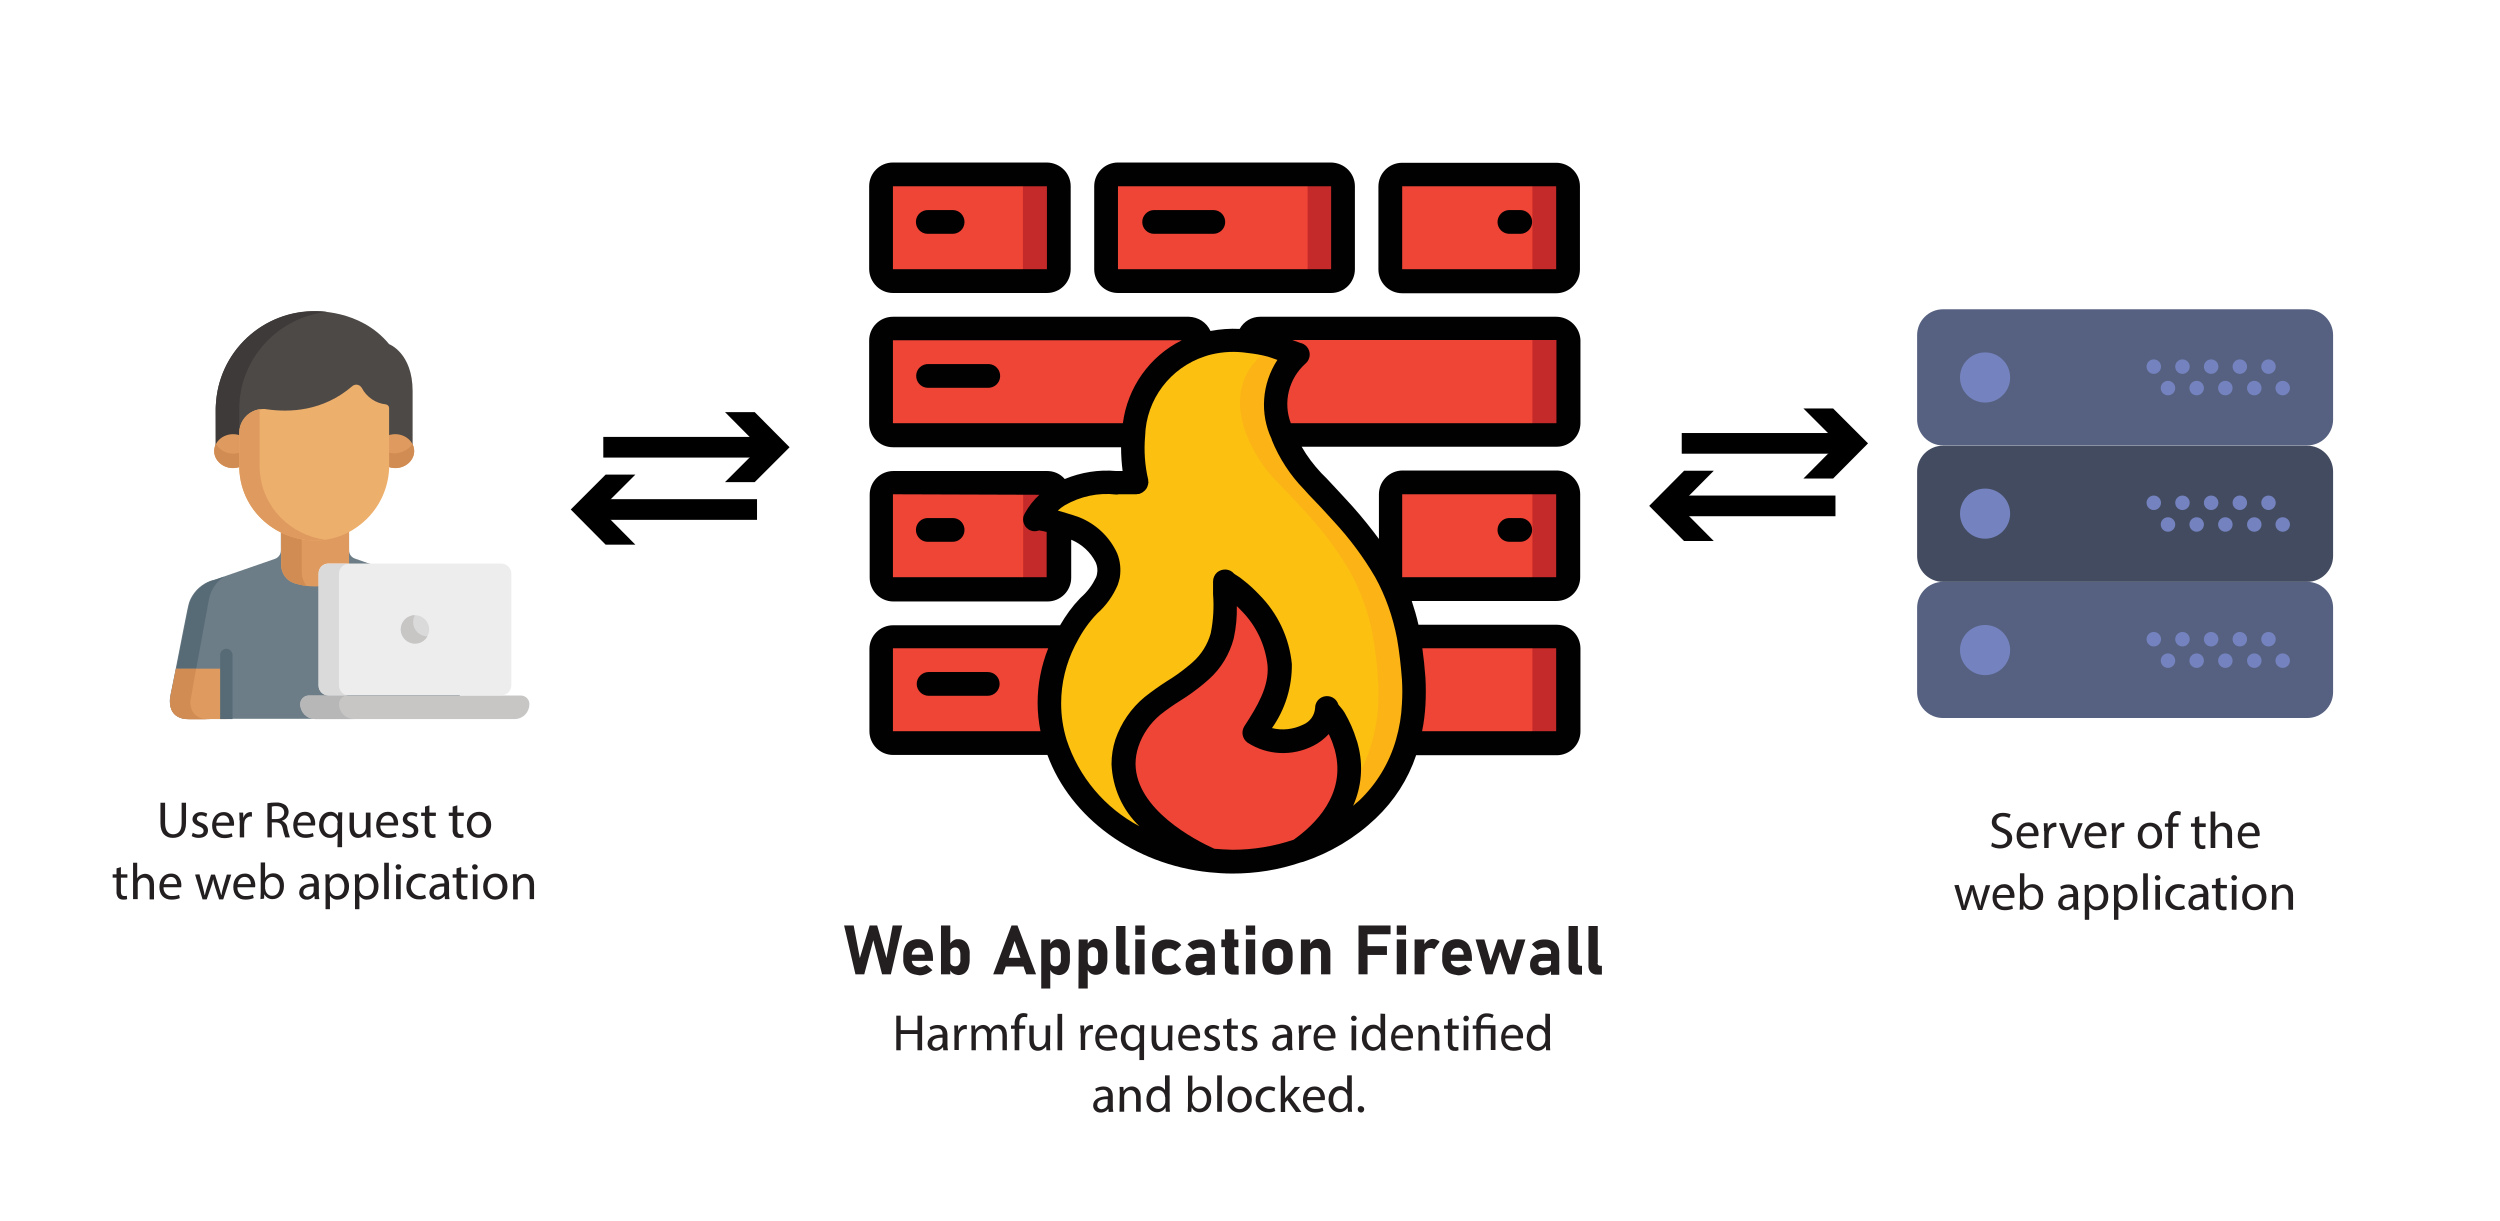 <?xml version="1.0" encoding="utf-8"?>
<!-- Generator: Adobe Illustrator 24.0.1, SVG Export Plug-In . SVG Version: 6.00 Build 0)  -->
<svg version="1.1" id="Layer_1" xmlns="http://www.w3.org/2000/svg" xmlns:xlink="http://www.w3.org/1999/xlink" x="0px" y="0px"
	 viewBox="0 0 967.6 472.4" style="enable-background:new 0 0 967.6 472.4;" xml:space="preserve">
<style type="text/css">
	.st0{fill:#566181;}
	.st1{fill:#434B60;}
	.st2{fill:#7483BF;}
	.st3{fill:#C42A29;}
	.st4{fill:#EF4537;}
	.st5{fill:none;stroke:#010101;stroke-width:2;stroke-linecap:round;stroke-linejoin:round;}
	.st6{fill:#FCB316;}
	.st7{fill:#FCC011;}
	.st8{fill:#F19C23;}
	.st9{fill:#010101;}
	.st10{fill:#6C7D87;}
	.st11{fill:#576B76;}
	.st12{fill:#DF9B5F;}
	.st13{fill:#D18C53;}
	.st14{fill:#C7C6C5;}
	.st15{fill:#B7B7B8;}
	.st16{fill:#EDEDEE;}
	.st17{fill:#DBDADA;}
	.st18{fill:#4D4947;}
	.st19{fill:#3E3A39;}
	.st20{fill:#EDAF6C;}
	.st21{fill:none;stroke:#000000;stroke-width:8;stroke-miterlimit:10;}
	.st22{fill:#231F20;}
</style>
<path class="st0" d="M893,172.4H752c-5.5,0-10-4.5-10-10v-32.7c0-5.5,4.5-10,10-10h141c5.5,0,10,4.5,10,10v32.7
	C903,167.9,898.5,172.4,893,172.4C893,172.4,893,172.4,893,172.4z"/>
<path class="st1" d="M893,225.2H752c-5.5,0-10-4.5-10-10v-32.7c0-5.5,4.5-10,10-10h141c5.5,0,10,4.5,10,10v32.7
	C903,220.7,898.5,225.2,893,225.2C893,225.2,893,225.2,893,225.2z"/>
<path class="st0" d="M893,277.9H752c-5.5,0-10-4.5-10-10v-32.7c0-5.5,4.5-10,10-10h141c5.5,0,10,4.5,10,10v32.7
	C903,273.4,898.5,277.9,893,277.9C893,277.9,893,277.9,893,277.9z"/>
<circle class="st2" cx="768.3" cy="146.1" r="9.7"/>
<circle class="st2" cx="878" cy="141.9" r="2.8"/>
<circle class="st2" cx="866.9" cy="141.9" r="2.8"/>
<circle class="st2" cx="883.5" cy="150.2" r="2.8"/>
<circle class="st2" cx="872.5" cy="150.2" r="2.8"/>
<circle class="st2" cx="855.8" cy="141.9" r="2.8"/>
<circle class="st2" cx="861.3" cy="150.2" r="2.8"/>
<circle class="st2" cx="844.7" cy="141.9" r="2.8"/>
<circle class="st2" cx="850.2" cy="150.2" r="2.8"/>
<circle class="st2" cx="833.6" cy="141.9" r="2.8"/>
<circle class="st2" cx="839.1" cy="150.2" r="2.8"/>
<circle class="st2" cx="768.3" cy="198.8" r="9.7"/>
<circle class="st2" cx="878" cy="194.6" r="2.8"/>
<circle class="st2" cx="866.9" cy="194.6" r="2.8"/>
<circle class="st2" cx="883.5" cy="203" r="2.8"/>
<circle class="st2" cx="872.5" cy="203" r="2.8"/>
<circle class="st2" cx="855.8" cy="194.6" r="2.8"/>
<circle class="st2" cx="861.3" cy="203" r="2.8"/>
<circle class="st2" cx="844.7" cy="194.6" r="2.8"/>
<circle class="st2" cx="850.2" cy="203" r="2.8"/>
<circle class="st2" cx="833.6" cy="194.6" r="2.8"/>
<circle class="st2" cx="839.1" cy="203" r="2.8"/>
<circle class="st2" cx="768.3" cy="251.6" r="9.7"/>
<circle class="st2" cx="878" cy="247.4" r="2.8"/>
<circle class="st2" cx="866.9" cy="247.4" r="2.8"/>
<circle class="st2" cx="883.5" cy="255.7" r="2.8"/>
<circle class="st2" cx="872.5" cy="255.7" r="2.8"/>
<circle class="st2" cx="855.8" cy="247.4" r="2.8"/>
<circle class="st2" cx="861.3" cy="255.7" r="2.8"/>
<circle class="st2" cx="844.7" cy="247.4" r="2.8"/>
<circle class="st2" cx="850.2" cy="255.7" r="2.8"/>
<circle class="st2" cx="833.6" cy="247.4" r="2.8"/>
<circle class="st2" cx="839.1" cy="255.7" r="2.8"/>
<path class="st3" d="M345.6,186.7h59.6c2.5,0,4.6,2,4.6,4.6v32.1c0,2.5-2.1,4.6-4.6,4.6h-59.6c-2.5,0-4.6-2-4.6-4.6c0,0,0,0,0,0
	v-32.1C341,188.8,343.1,186.7,345.6,186.7C345.6,186.7,345.6,186.7,345.6,186.7z"/>
<path class="st3" d="M345.6,67.6h59.6c2.5,0,4.6,2.1,4.6,4.6v32.1c0,2.5-2.1,4.6-4.6,4.6h-59.6c-2.5,0-4.6-2.1-4.6-4.6V72.1
	C341,69.6,343.1,67.6,345.6,67.6z"/>
<path class="st3" d="M432.7,67.6h82.5c2.5,0,4.6,2.1,4.6,4.6v32.1c0,2.5-2,4.6-4.6,4.6h-82.5c-2.5,0-4.6-2.1-4.6-4.6V72.1
	C428.1,69.6,430.2,67.6,432.7,67.6z"/>
<path class="st4" d="M464.8,133.7v-2c0-2.5-2.1-4.6-4.6-4.6H345.6c-2.5,0-4.6,2.1-4.6,4.6v32.1c0,2.5,2.1,4.6,4.6,4.6h93l3.3-22.9
	L464.8,133.7z"/>
<path class="st3" d="M606.9,131.7v32.1c0,2.5-2.1,4.6-4.6,4.6h-91.7l-4.6-27.5l-22.9-4.6v-4.6c0-2.5,2.1-4.6,4.6-4.6h114.6
	C604.8,127.2,606.9,129.2,606.9,131.7z"/>
<path class="st4" d="M412.9,246.3l-1.7,16.4l-2.6,24.9h-62.9c-2.5,0-4.6-2-4.6-4.6v-32.1c0-2.5,2.1-4.6,4.6-4.6L412.9,246.3
	L412.9,246.3z"/>
<path class="st3" d="M606.9,250.9V283c0,2.5-2.1,4.6-4.6,4.6h-57.6l0.5-41.3h57.1C604.8,246.3,606.9,248.4,606.9,250.9z"/>
<path class="st3" d="M542.7,67.6h59.6c2.5,0,4.6,2.1,4.6,4.6v32.1c0,2.5-2,4.6-4.6,4.6h-59.6c-2.5,0-4.6-2.1-4.6-4.6V72.1
	C538.1,69.6,540.2,67.6,542.7,67.6z"/>
<path class="st5" d="M478.2,228h-4.1"/>
<path class="st3" d="M542.7,186.7h59.6c2.5,0,4.6,2.1,4.6,4.6v0v32.1c0,2.5-2.1,4.6-4.6,4.6l0,0h-59.6c-2.5,0-4.6-2.1-4.6-4.6v0
	v-32.1C538.1,188.8,540.2,186.7,542.7,186.7L542.7,186.7z"/>
<path class="st4" d="M345.6,186.7h45.8c2.5,0,4.6,2.1,4.6,4.6v32.1c0,2.5-2.1,4.6-4.6,4.6h-45.8c-2.5,0-4.6-2-4.6-4.6c0,0,0,0,0,0
	v-32.1C341,188.8,343.1,186.7,345.6,186.7C345.6,186.7,345.6,186.7,345.6,186.7z"/>
<path class="st4" d="M345.6,67.6h45.8c2.5,0,4.5,2.1,4.5,4.6v32.1c0,2.5-2,4.6-4.6,4.6h-45.8c-2.5,0-4.6-2.1-4.6-4.6V72.1
	C341,69.6,343.1,67.6,345.6,67.6z"/>
<path class="st4" d="M432.7,67.6h68.8c2.5,0,4.6,2.1,4.6,4.6v32.1c0,2.5-2,4.6-4.6,4.6h-68.8c-2.5,0-4.6-2.1-4.6-4.6V72.1
	C428.1,69.6,430.2,67.6,432.7,67.6z"/>
<path class="st4" d="M593.1,131.7v32.1c0,2.5-2.1,4.6-4.6,4.6H483.1v-36.7c0-2.5,2.1-4.6,4.6-4.6h100.8
	C591.1,127.2,593.1,129.2,593.1,131.7z"/>
<path class="st4" d="M593.1,250.9V283c0,2.5-2.1,4.6-4.6,4.6h-43.9l0.5-41.3h43.4C591.1,246.3,593.1,248.4,593.1,250.9z"/>
<path class="st4" d="M542.7,67.6h45.8c2.5,0,4.6,2.1,4.6,4.6v32.1c0,2.5-2,4.6-4.6,4.6h-45.8c-2.5,0-4.6-2.1-4.6-4.6V72.1
	C538.1,69.6,540.2,67.6,542.7,67.6z"/>
<path class="st4" d="M542.7,186.7h45.8c2.5,0,4.6,2.1,4.6,4.6v0v32.1c0,2.5-2.1,4.6-4.6,4.6l0,0h-45.8c-2.5,0-4.6-2.1-4.6-4.6v0
	v-32.1C538.1,188.8,540.2,186.7,542.7,186.7L542.7,186.7z"/>
<path class="st6" d="M547.2,272.7c-0.2,5-1.1,10-2.5,14.9c-2.8,9.9-8.2,18.8-15.7,25.8c-7.5,7.1-16.5,12.5-26.4,15.7h0
	c-8.3,2.9-17,4.3-25.8,4.3c-2.3,0-4.5-0.1-6.8-0.3c-0.5,0-1.1-0.1-1.7-0.1c-29-3-52.6-21.3-59.8-45.4c-1.5-5-2.3-10.2-2.3-15.5
	c0-8.4,2-16.8,5.8-24.3c0.2-0.5,0.5-1,0.8-1.5c2.2-4.3,5-8.3,8.3-11.8c3.1-2.7,5.5-6,7.1-9.7c0.2-0.7,0.4-1.4,0.5-2.1
	c0.4-2.4,0.1-4.8-0.8-7c-2.5-5.2-6.8-9.3-12.2-11.4c-0.5-0.2-3.2-1.1-6.1-2c-4-1.1-8.5-2.2-9.1-1.4c2.2-3.9,5.3-7.2,9.1-9.5
	c4.6-2.8,9.8-4.4,15.2-4.7c0.4-0.1,0.8-0.1,1.2-0.1c2-0.1,4.1,0,6.1,0.1c0.1,0,0.3,0,0.5,0h7.2c-1.4-6-1.8-12.2-1.3-18.3
	c0.6-15.9,11-29.8,26.2-34.7c0.9-0.3,1.8-0.6,2.8-0.8c1-0.3,2-0.5,3.1-0.6c4.1-0.7,8.3-0.7,12.5-0.2c2.9,0.3,5.7,0.8,8.5,1.5
	c0.8,0.2,10.1,3.7,10.6,3.7c-9.9,8.6-10.2,20.4-6,31.1c2.7,6.7,6.6,12.8,11.6,17.9l0.4,0.4c3.8,4,7.8,8.1,11.5,12.2
	c6.2,6.8,11.7,14.2,16.4,22.1c4.3,7.9,7.4,16.4,9,25.3c0.9,5.4,1.6,10.8,1.9,16.3C547.4,266,547.4,269.3,547.2,272.7z"/>
<path class="st7" d="M533.4,272.7c-0.2,5-1.1,10-2.5,14.9c-2.8,9.9-8.2,18.8-15.7,25.8c-7.5,7.1-16.5,12.5-26.4,15.7h0
	c-6.1,2.1-12.4,3.5-18.8,4c-0.5,0-1.1-0.1-1.7-0.1c-29-3-52.6-21.3-59.8-45.4c-1.5-5-2.3-10.2-2.3-15.5c0-8.4,2-16.8,5.8-24.3
	c0.2-0.5,0.5-1,0.8-1.5c2.2-4.3,5-8.3,8.3-11.8c3.1-2.7,5.5-6,7.1-9.7c0.2-0.7,0.4-1.4,0.5-2.1c0.4-2.4,0.1-4.8-0.8-7
	c-2.5-5.2-6.8-9.3-12.2-11.4c-0.5-0.2-3.2-1.1-6.1-2c-4-1.1-8.5-2.2-9.1-1.4c2.2-3.9,5.3-7.2,9.1-9.5c4.6-2.8,9.8-4.4,15.2-4.7h1.2
	v-0.1c2-0.1,4.1,0,6.1,0.1c0.1,0,0.3,0,0.5,0h7.2c-1.4-6-1.8-12.2-1.3-18.3c0.6-15.9,11-29.8,26.2-34.7c0.9-0.3,1.8-0.6,2.8-0.8
	c1-0.3,2-0.5,3.1-0.6c2.4,0.3,4.9,0.7,7.3,1.3c0.8,0.2,10.1,3.7,10.6,3.7c-10,8.6-10.2,20.4-6,31.1c2.7,6.7,6.6,12.8,11.6,17.9
	l0.4,0.4c3.9,4,7.8,8.1,11.5,12.2c6.2,6.8,11.7,14.2,16.4,22.1c4.3,7.9,7.4,16.4,9,25.3c0.9,5.4,1.6,10.8,1.9,16.3
	C533.6,266,533.6,269.3,533.4,272.7z"/>
<path class="st4" d="M502.7,329.1L502.7,329.1c-8.3,2.9-17,4.3-25.8,4.3c-2.8,0-5.7-0.1-8.5-0.5v-0.2c-16.1-7.2-33.2-20.1-33.4-37.1
	c0-2.8,0.4-5.5,1.3-8.1c1.9-5.6,5.3-10.6,9.9-14.4c5.2-4.4,11.5-7.5,16.7-11.9c0.7-0.6,1.4-1.2,2-1.8c4-3.6,6.9-8.3,8.4-13.5
	c1.1-5.9,1.4-12,1-18c0-1.1,0-2.1,0-3.1c0,0.4,2.7,1.9,2.9,2.1s0.8,0.6,1.2,1c2,1.6,3.9,3.3,5.6,5.1c6.5,6.5,10.5,15,11.5,24.1
	c0.7,9.6-4.4,18.2-9.8,26.4c9.8,7,28,2.1,28-9.6c0,1,2.3,3.3,2.8,4.2c1.8,3,3.2,6.2,4.2,9.5c0.2,0.6,0.4,1.2,0.5,1.8
	C525.3,305.6,516.7,319.5,502.7,329.1z"/>
<path class="st8" d="M502.6,329.1c-0.1,0.1-0.1,0.1-0.2,0.1"/>
<path class="st9" d="M345.6,113.4h59.6c5.1,0,9.2-4.1,9.2-9.2V72.1c0-5.1-4.1-9.1-9.2-9.2h-59.6c-5.1,0-9.2,4.1-9.2,9.2v32.1
	C336.5,109.3,340.6,113.4,345.6,113.4z M345.6,72.1h59.6v32.1h-59.6V72.1z"/>
<path class="st9" d="M368.5,81.3h-9.2c-2.5-0.1-4.7,1.8-4.8,4.4c-0.1,2.5,1.8,4.7,4.4,4.8c0.1,0,0.3,0,0.4,0h9.2
	c2.5,0.1,4.7-1.8,4.8-4.4c0.1-2.5-1.8-4.7-4.4-4.8C368.8,81.3,368.7,81.3,368.5,81.3z"/>
<path class="st9" d="M515.2,113.4c5.1,0,9.2-4.1,9.2-9.2V72.1c0-5.1-4.1-9.1-9.2-9.2h-82.5c-5.1,0-9.2,4.1-9.2,9.2v32.1
	c0,5.1,4.1,9.2,9.2,9.2L515.2,113.4z M432.7,72.1h82.5v32.1h-82.5V72.1z"/>
<path class="st9" d="M469.4,81.3h-22.9c-2.5,0.1-4.5,2.3-4.4,4.8c0.1,2.4,2,4.3,4.4,4.4h22.9c2.5,0.1,4.7-1.8,4.8-4.4
	c0.1-2.5-1.8-4.7-4.4-4.8C469.7,81.3,469.5,81.3,469.4,81.3z"/>
<path class="st9" d="M382.3,140.9h-22.9c-2.5-0.1-4.7,1.8-4.8,4.4c-0.1,2.5,1.8,4.7,4.4,4.8c0.1,0,0.3,0,0.4,0h22.9
	c2.5,0.1,4.7-1.8,4.8-4.4c0.1-2.5-1.8-4.7-4.4-4.8C382.6,140.9,382.4,140.9,382.3,140.9z"/>
<path class="st9" d="M602.3,122.6H487.7c-3.3,0-6.3,1.8-7.9,4.7c-3.8-0.2-7.6,0.1-11.3,0.8c-1.5-3.3-4.7-5.4-8.4-5.5H345.6
	c-5.1,0-9.2,4.1-9.2,9.2v32.1c0,5.1,4.1,9.2,9.2,9.2h88.3c0,3.1,0.2,6.1,0.6,9.2h-1.7c-0.3,0-0.5,0-0.8,0
	c-6.8-0.6-13.6,0.5-19.9,3.1c-1.7-2-4.2-3.1-6.8-3.1h-59.5c-5.1,0-9.2,4.1-9.2,9.2v32.1c0,5.1,4.1,9.2,9.2,9.2h59.6
	c5.1,0,9.2-4.1,9.2-9.2v-14.7c4.1,1.7,7.5,4.8,9.5,8.8c0.6,1.4,0.8,2.9,0.5,4.4c-0.1,0.5-0.2,1-0.4,1.4c-1.4,2.9-3.3,5.5-5.8,7.7
	l-0.4,0.4c-3,3.1-5.5,6.6-7.7,10.4h-64.6c-5.1,0-9.2,4.1-9.2,9.2V283c0,5.1,4.1,9.2,9.2,9.2h59.7c8.9,24.3,33.5,42.4,62.6,45.4
	c3,0.3,6,0.5,9,0.5c9,0,17.9-1.4,26.4-4.3c0.3-0.1,0.5-0.1,0.8-0.2h0.1c10.5-3.5,20.1-9.2,28.1-16.8c7.2-6.8,12.6-15.2,15.7-24.5
	h54.4c5.1,0,9.2-4.1,9.2-9.2v-32.1c0-5.1-4.1-9.2-9.2-9.2h-53.5c-0.7-3.2-1.6-6.2-2.6-9.2h56c5.1,0,9.2-4.1,9.2-9.2v-32.1
	c0-5.1-4.1-9.2-9.2-9.2h-59.5c-5.1,0-9.2,4.1-9.2,9.2v17.3c-2.9-3.9-6.2-8.1-10.3-12.7c-3.3-3.7-6.7-7.2-10-10.8l-2-2
	c-2.9-3.1-5.5-6.5-7.6-10.2h98.7c5.1,0,9.2-4.1,9.2-9.2v-32.1C611.5,126.7,607.4,122.6,602.3,122.6z M345.6,131.7h111.8
	c-12.5,6.2-21,18.3-22.8,32.1h-89L345.6,131.7z M345.6,223.4v-32.1l56.7,0.2c-2.2,2-4.1,4.4-5.6,7.1c-1.4,2.1-0.7,5,1.4,6.3
	c1.2,0.8,2.7,0.9,4,0.4c1,0.1,2,0.3,3,0.6v17.5L345.6,223.4z M345.6,250.9h60.1c-2.7,6.8-4.1,14-4.1,21.2c0,3.6,0.4,7.3,1.1,10.9
	h-57.1V250.9z M470,328.5c-7.4-3.3-30.3-15.2-30.5-32.8c0-2.3,0.4-4.6,1.1-6.7c1.6-4.8,4.5-9,8.4-12.3c2.5-2,5.1-3.8,7.8-5.5
	c3.1-1.9,6.1-4.1,8.9-6.4c0.7-0.6,1.5-1.3,2.2-1.9c4.7-4.2,8-9.7,9.6-15.8c0.9-4.1,1.3-8.3,1.2-12.5c0.6,0.5,1.1,1.1,1.7,1.7
	c5.7,5.7,9.3,13.2,10.2,21.3c0.6,8.1-3.9,15.7-9,23.5c-1.3,2.1-0.8,4.8,1.2,6.3c7.7,5,17.4,5.4,25.6,1.2c2.2-1.1,4.2-2.7,5.9-4.5
	c0.8,1.7,1.5,3.4,2,5.2c0.2,0.4,0.3,0.9,0.4,1.3c4.4,16.9-7.9,28.7-16,34.4c-7.7,2.6-15.7,3.9-23.8,3.9
	C474.5,328.8,472.2,328.7,470,328.5z M602.3,283h-51.9c0.7-3.3,1.1-6.7,1.3-10.1c0.2-3.5,0.2-7.1,0-10.6c-0.3-4.1-0.7-7.8-1.2-11.4
	h51.8L602.3,283z M542.7,191.3h59.6v32.1h-59.6L542.7,191.3z M506.6,191.5c3.3,3.4,6.6,6.9,9.8,10.5c6,6.5,11.3,13.6,15.8,21.3
	c4.1,7.4,6.9,15.5,8.5,23.8c0.9,5.2,1.5,10.5,1.9,15.8c0.2,3.2,0.2,6.4,0,9.5c-0.2,4.7-1,9.4-2.3,13.9c-2.6,9.1-7.6,17.3-14.4,23.7
	c-0.7,0.6-1.5,1.2-2.2,1.9c3.3-7.4,4-15.7,1.9-23.6c-0.1-0.7-0.4-1.4-0.6-2c-1.1-3.7-2.7-7.2-4.6-10.5c-0.4-0.7-0.9-1.3-1.4-1.9
	c-0.3-0.4-0.7-0.8-1-1.2c-0.7-2.4-3.2-3.8-5.7-3.1c-2,0.6-3.3,2.4-3.3,4.4c-0.2,2.9-2,5.4-4.7,6.5c-3.7,1.8-8,2.3-12,1.3
	c5.1-7.2,7.8-15.9,7.7-24.8c-1-10.2-5.5-19.7-12.7-26.9c-1.8-1.9-3.8-3.8-5.9-5.4c-0.5-0.4-1-0.8-1.4-1.1c-0.1-0.1-0.6-0.4-1.2-0.8
	c-0.4-0.2-0.8-0.5-1.2-0.8c-1.6-1.9-4.5-2.1-6.5-0.5c-1,0.9-1.6,2.2-1.6,3.5c0,1.1,0,2.2,0,3.2v1.8c0.4,5,0.1,10.1-0.9,15.1
	c-1.2,4.3-3.6,8.2-7,11.2c-0.6,0.6-1.3,1.1-1.9,1.6c-2.5,2.1-5.2,4-8,5.7c-3,1.9-5.9,4-8.7,6.2c-5.2,4.3-9.1,10-11.3,16.4
	c-1,3.1-1.5,6.3-1.5,9.6c0.4,9.1,4.2,17.7,10.8,24c-13.4-7.1-23.5-19.1-28.2-33.5c-1.4-4.6-2.1-9.3-2.1-14.1
	c0-7.8,1.9-15.5,5.4-22.4c0.2-0.3,0.4-0.7,0.7-1.3c2.1-4.1,4.7-7.8,7.9-11.1c3.4-3,6.1-6.8,7.9-11c0.3-0.9,0.6-1.9,0.8-2.8
	c0.5-3.2,0.2-6.4-1-9.4c-2.9-6.4-8.2-11.4-14.7-14c-0.8-0.3-3.7-1.3-6.6-2.1l-1.7-0.5c0.9-0.8,1.8-1.5,2.8-2.1
	c6-3.4,12.9-4.9,19.7-4.1c0.1,0,0.1,0,0.2,0h0.2c0.2,0,0.4,0,0.6-0.1h7c0.1,0,0.2,0,0.3-0.1c0.2,0,0.5,0,0.7,0
	c0.1,0,0.2-0.1,0.4-0.2c0.6-0.2,1.1-0.5,1.5-0.9c0.7-0.6,1.2-1.3,1.4-2.1c0.1-0.3,0.2-0.6,0.2-0.9c0-0.1,0.1-0.3,0.1-0.4
	c0-0.2-0.1-0.3-0.1-0.5c0-0.2,0-0.3,0-0.5c-1.3-5.5-1.7-11.2-1.2-16.9c0.4-14.2,9.7-26.5,23.2-30.9c0.8-0.3,1.6-0.5,2.4-0.7
	c4.6-1.1,9.3-1.3,14-0.6c2.6,0.3,5.2,0.7,7.8,1.4c0.5,0.1,2,0.7,3.8,1.3c-6,9.2-6.9,20.8-2.2,30.7l0,0.1v0.1
	c2.9,7.2,7.2,13.8,12.6,19.3L506.6,191.5z M602.3,163.8H499.6c-3.1-8.1-0.8-17.3,5.7-23.1c1.9-1.6,2.2-4.5,0.5-6.5
	c-0.7-0.8-1.6-1.3-2.6-1.5c-0.5-0.2-1.7-0.6-3-1.1h102.2V163.8L602.3,163.8z"/>
<path class="st9" d="M382.3,260.1h-22.9c-2.5,0-4.6,2.1-4.6,4.6c0,2.5,2.1,4.6,4.6,4.6h22.9c2.5,0,4.6-2.1,4.6-4.6
	C386.9,262.1,384.8,260.1,382.3,260.1z"/>
<path class="st9" d="M602.3,63h-59.6c-5.1,0-9.2,4.1-9.2,9.2v32.1c0,5.1,4.1,9.2,9.2,9.2h59.6c5.1,0,9.2-4.1,9.2-9.2V72.1
	C611.5,67.1,607.4,63,602.3,63z M542.7,104.2V72.1h59.6v32.1L542.7,104.2z"/>
<path class="st9" d="M588.6,81.3H584c-2.5,0.1-4.5,2.3-4.4,4.8c0.1,2.4,2,4.3,4.4,4.4h4.6c2.5-0.1,4.5-2.3,4.4-4.8
	C592.9,83.3,591,81.4,588.6,81.3L588.6,81.3z"/>
<path class="st9" d="M368.5,200.5h-9.2c-2.5-0.1-4.7,1.8-4.8,4.4c-0.1,2.5,1.8,4.7,4.4,4.8c0.1,0,0.3,0,0.4,0h9.2
	c2.5,0.1,4.7-1.8,4.8-4.4c0.1-2.5-1.8-4.7-4.4-4.8C368.8,200.5,368.7,200.5,368.5,200.5z"/>
<path class="st9" d="M588.6,200.5H584c-2.5,0.1-4.5,2.3-4.4,4.8c0.1,2.4,2,4.3,4.4,4.4h4.6c2.5-0.1,4.5-2.3,4.4-4.8
	C592.9,202.5,591,200.6,588.6,200.5L588.6,200.5z"/>
<path class="st10" d="M178.1,269.9c-0.1-0.6-6.9-34.6-7-35c-0.7-3.7-3-7-6.3-8.9c-1.3-0.8-2.8-1.4-4.3-1.7l-23.1-8.1
	c-1.4-0.5-2.3-1.7-2.3-3.2v-7c-8.3,4.3-18.1,4.3-26.4,0.1v7c0,1.4-0.9,2.7-2.3,3.2l-9.5,3.3l0,0l-13.6,4.7l-1.8,0.5
	c-3.3,1.2-6,3.6-7.6,6.7c-1.1,2.2-0.8,1.4-6,27.9c-2,10.1-2.4,10.9-2.1,13.1c0.7,6.3,7.2,5.7,7.4,5.7h97.6
	C170.9,278.3,179.4,278.9,178.1,269.9z"/>
<path class="st11" d="M73.9,269.9l7-38.1c0.7-3.5,2.8-6.6,5.8-8.6c-5.8,2.1-4,1.2-5.8,2c-3.4,1.5-6.1,4.3-7.4,7.8
	c-0.5,1.5-0.2,0.2-5.4,26.5c-2,10.1-2.4,10.9-2.1,13.1c0.7,6.3,7.2,5.7,7.4,5.7h7.9C75.6,278.3,73.2,275,73.9,269.9z"/>
<path class="st12" d="M87.6,278.3H73.2c-0.2-0.1-7.6,0.7-7.4-7.1c0-1.6,0.3-1.7,2.2-11.8l0.1-0.6h19.5V278.3z"/>
<path class="st13" d="M75.9,258.9h-7.8l-0.1,0.6c-2,10.1-2.2,10.1-2.2,11.8c-0.2,7.7,7.3,7,7.4,7.1h7.9c-5.2,0-7.5-2.7-7.4-7.1
	C73.8,270.8,74,269.7,75.9,258.9z"/>
<path class="st12" d="M108.8,204.9v13.3l0,0v0.5c0,3.2,2,6,5,7c5.3,1.7,11,1.7,16.3,0c3-1,5-3.8,5-7v-0.5l0,0v-13.3
	C127,209.3,117.1,209.3,108.8,204.9z"/>
<path class="st13" d="M116.8,220.8L116.8,220.8v-12.2c-2.8-0.6-5.4-1.5-7.9-2.8v12.4l0,0v0.5c0,3.2,2,6,5,7c1.5,0.5,3.1,0.9,4.7,1.1
	C117.3,225,116.7,222.9,116.8,220.8z"/>
<path class="st11" d="M87.6,251.1c-1.3,0-2.4,1.1-2.4,2.4v24.8H90v-24.8C90,252.2,88.9,251.1,87.6,251.1
	C87.6,251.1,87.6,251.1,87.6,251.1z"/>
<path class="st14" d="M199.2,278.3H122c-3.2,0-5.8-2.6-5.8-5.8l0,0c0-1.8,1.5-3.3,3.3-3.3h82.1c1.8,0,3.3,1.5,3.3,3.3l0,0
	C204.9,275.7,202.4,278.3,199.2,278.3z"/>
<path class="st15" d="M131.2,272.5L131.2,272.5c0-1.8,1.5-3.3,3.3-3.3h-15c-1.8,0-3.3,1.5-3.3,3.3l0,0c0,3.2,2.6,5.8,5.8,5.8h15
	C133.8,278.3,131.2,275.7,131.2,272.5z"/>
<path class="st16" d="M194.1,218.1h-67c-2.1,0-3.8,1.7-3.8,3.8v43.4c0,2.1,1.7,3.8,3.8,3.8h67c2.1,0,3.8-1.7,3.8-3.8V222
	C197.9,219.9,196.2,218.2,194.1,218.1C194.1,218.1,194.1,218.1,194.1,218.1z"/>
<path class="st17" d="M131.2,265.3V222c0-2.1,1.7-3.8,3.8-3.8h-7.9c-2.1,0-3.8,1.7-3.8,3.8v43.4c0,2.1,1.7,3.8,3.8,3.8h7.9
	C132.9,269.2,131.2,267.4,131.2,265.3z"/>
<circle class="st17" cx="160.6" cy="243.6" r="5.5"/>
<path class="st14" d="M160.6,238.1c-3,0-5.5,2.5-5.5,5.5s2.5,5.5,5.5,5.5c2,0,3.8-1,4.8-2.8c-3,0-5.5-2.5-5.5-5.5
	C159.9,239.9,160.1,239,160.6,238.1z"/>
<path class="st18" d="M121.3,120.5c-20.9,0.2-37.8,17.2-37.8,38.1v14.4h76.2v-21.6c0-14.8-9.1-18.2-9.1-18.2
	C139.3,119.4,121.3,120.5,121.3,120.5"/>
<path class="st19" d="M126.5,120.7c-21-2.6-40.1,12.2-42.7,33.1c-0.1,1.1-0.2,2.2-0.3,3.2c-0.1,1.5,0,1,0,16h9.1v-14.5
	C92.5,139.2,107.2,122.9,126.5,120.7z"/>
<path class="st12" d="M92.9,168.5c-4.8-1.7-10,1.5-10,6.1s5.2,7.8,10,6.1V168.5z"/>
<path class="st12" d="M150.3,168.5c4.8-1.7,10,1.5,10,6.1s-5.2,7.8-10,6.1V168.5z"/>
<path class="st13" d="M83.6,171.8c-2.8,5.3,3.1,11.1,9.3,8.9v-5.6C89.4,176.4,85.5,175,83.6,171.8z"/>
<path class="st13" d="M150.3,175.1v5.6c6.2,2.2,12.1-3.6,9.3-8.9C158.4,174.1,153.9,176.4,150.3,175.1z"/>
<path class="st20" d="M149.3,156.5c0.7,0.1,1.3,0.7,1.3,1.4c0,24.4,0,22.6,0,23.7c-0.4,7.3-3.5,14.2-8.7,19.3
	c-18.1,17.7-48.4,5.1-49.3-19.6c0-1.1,0-13.8,0-13.7c0-5.2,4.2-9.3,9.3-9.3c0.5,0,0.9,0,1.3,0.1c8.9,1.3,21.8,0.8,33.1-8.9
	c1-0.9,2.5-0.8,3.4,0.2c0.1,0.1,0.2,0.3,0.3,0.4C141.9,153.7,145.4,156.1,149.3,156.5z"/>
<path class="st12" d="M100.5,181.3c0-0.9,0-18.1,0-22.9c-4.6,0.7-7.9,4.6-7.9,9.2c0,0,0,12.6,0,13.7c0.7,18.3,17.3,29.9,33.2,27.6
	C112.7,207.1,101.1,196.5,100.5,181.3z"/>
<line class="st21" x1="233.5" y1="173.1" x2="296.5" y2="173.1"/>
<polygon points="280.6,186.6 294.1,173.1 280.6,159.5 292.1,159.5 305.6,173.1 292.1,186.6 "/>
<line class="st21" x1="293" y1="197.2" x2="230" y2="197.2"/>
<polygon points="245.9,183.7 232.4,197.2 245.9,210.8 234.4,210.8 220.9,197.2 234.4,183.7 "/>
<line class="st21" x1="650.9" y1="171.6" x2="713.9" y2="171.6"/>
<polygon points="698,185.2 711.5,171.6 698,158.1 709.5,158.1 723,171.6 709.5,185.2 "/>
<line class="st21" x1="710.4" y1="195.8" x2="647.4" y2="195.8"/>
<polygon points="663.3,182.2 649.8,195.8 663.3,209.4 651.8,209.4 638.3,195.8 651.8,182.2 "/>
<path class="st22" d="M63.9,310.7v7.9c0,3,1.3,4.3,3.1,4.3c2,0,3.3-1.3,3.3-4.3v-7.9H72v7.8c0,4.1-2.2,5.8-5.1,5.8
	c-2.7,0-4.8-1.6-4.8-5.7v-7.9L63.9,310.7z"/>
<path class="st22" d="M74.6,322.3c0.7,0.4,1.5,0.7,2.3,0.7c1.3,0,1.9-0.6,1.9-1.4s-0.5-1.3-1.8-1.8c-1.7-0.6-2.5-1.6-2.5-2.7
	c0-1.5,1.3-2.8,3.3-2.8c0.8,0,1.6,0.2,2.4,0.6l-0.4,1.3c-0.6-0.4-1.3-0.6-2-0.6c-1,0-1.6,0.6-1.6,1.3s0.6,1.1,1.8,1.6
	c1.7,0.6,2.5,1.5,2.5,2.9c0,1.7-1.3,2.9-3.6,2.9c-0.9,0-1.9-0.2-2.7-0.7L74.6,322.3z"/>
<path class="st22" d="M83.7,319.6c-0.2,1.7,1.1,3.2,2.8,3.4c0.2,0,0.4,0,0.5,0c0.9,0,1.8-0.1,2.7-0.5l0.3,1.3
	c-1,0.4-2.1,0.6-3.2,0.6c-3,0-4.7-2-4.7-4.9s1.7-5.2,4.5-5.2c3.1,0,4,2.8,4,4.5c0,0.3,0,0.5-0.1,0.8L83.7,319.6z M88.8,318.4
	c0-1.1-0.5-2.8-2.4-2.8c-1.8,0-2.5,1.6-2.7,2.8H88.8z"/>
<path class="st22" d="M92.7,317.5c0-1.1,0-2.1-0.1-3h1.5l0.1,1.9h0.1c0.3-1.2,1.4-2.1,2.7-2.1c0.2,0,0.3,0,0.5,0.1v1.7
	c-0.2,0-0.4-0.1-0.6-0.1c-1.2,0.1-2.2,1-2.3,2.2c0,0.3-0.1,0.5-0.1,0.8v5.1h-1.7V317.5z"/>
<path class="st22" d="M103.4,310.9c1.1-0.2,2.2-0.3,3.3-0.3c1.4-0.1,2.8,0.3,3.9,1.1c0.7,0.7,1.1,1.6,1.1,2.5c0,1.6-1,3-2.5,3.4v0.1
	c1.1,0.5,1.9,1.5,2,2.7c0.2,1.3,0.6,2.5,1,3.7h-1.8c-0.4-1-0.7-2.1-0.9-3.2c-0.4-1.9-1.1-2.5-2.7-2.6h-1.6v5.8h-1.7V310.9z
	 M105.2,317h1.8c1.8,0,3-1,3-2.5c0-1.7-1.3-2.5-3.1-2.5c-0.6,0-1.1,0-1.7,0.2L105.2,317z"/>
<path class="st22" d="M115.1,319.6c-0.1,1.7,1.1,3.2,2.8,3.3c0.2,0,0.3,0,0.5,0c0.9,0,1.8-0.1,2.7-0.5l0.3,1.3
	c-1,0.4-2.1,0.6-3.2,0.6c-3,0-4.7-2-4.7-4.9s1.7-5.2,4.5-5.2c3.2,0,4,2.8,4,4.5c0,0.3,0,0.5-0.1,0.8H115.1z M120.3,318.4
	c0-1.1-0.5-2.8-2.4-2.8c-1.8,0-2.5,1.6-2.7,2.8H120.3z"/>
<path class="st22" d="M130.7,322.6L130.7,322.6c-0.6,1.1-1.9,1.8-3.1,1.7c-2.3,0-4.1-2-4.1-4.9c0-3.6,2.3-5.2,4.3-5.2
	c1.2-0.1,2.4,0.6,3,1.7l0,0l0.1-1.5h1.6c0,0.8-0.1,1.6-0.1,2.6v10.9h-1.8L130.7,322.6z M130.7,318.4c0-0.2,0-0.5-0.1-0.7
	c-0.3-1.2-1.3-2-2.5-2c-1.8,0-2.9,1.5-2.9,3.7c0,1.9,0.9,3.6,2.8,3.6c1.2,0,2.2-0.8,2.5-1.9c0.1-0.3,0.1-0.6,0.1-0.8V318.4z"/>
<path class="st22" d="M143.4,321.5c0,1,0,1.9,0.1,2.6h-1.6l-0.1-1.6l0,0c-0.7,1.1-1.9,1.8-3.2,1.8c-1.5,0-3.3-0.8-3.3-4.2v-5.6h1.7
	v5.3c0,1.8,0.6,3.1,2.1,3.1c1,0,1.9-0.6,2.3-1.6c0.1-0.3,0.2-0.6,0.2-0.9v-5.9h1.8L143.4,321.5z"/>
<path class="st22" d="M147.2,319.6c-0.1,1.7,1.1,3.2,2.8,3.3c0.2,0,0.3,0,0.5,0c0.9,0,1.8-0.1,2.7-0.5l0.3,1.3
	c-1,0.4-2.1,0.6-3.2,0.6c-3,0-4.7-2-4.7-4.9s1.7-5.2,4.5-5.2c3.1,0,4,2.8,4,4.5c0,0.3,0,0.5-0.1,0.8H147.2z M152.4,318.4
	c0-1.1-0.5-2.8-2.4-2.8c-1.8,0-2.5,1.6-2.7,2.8H152.4z"/>
<path class="st22" d="M156,322.3c0.7,0.4,1.5,0.7,2.3,0.7c1.3,0,1.9-0.6,1.9-1.4s-0.5-1.3-1.8-1.8c-1.7-0.6-2.5-1.6-2.5-2.7
	c0-1.5,1.3-2.8,3.3-2.8c0.8,0,1.6,0.2,2.4,0.6l-0.4,1.3c-0.6-0.4-1.3-0.6-2-0.6c-1,0-1.6,0.6-1.6,1.3s0.6,1.1,1.8,1.6
	c1.7,0.6,2.5,1.5,2.5,2.9c0,1.7-1.3,2.9-3.6,2.9c-0.9,0-1.9-0.2-2.7-0.7L156,322.3z"/>
<path class="st22" d="M166.2,311.7v2.8h2.5v1.3h-2.5v5.2c0,1.2,0.3,1.9,1.3,1.9c0.3,0,0.7,0,1-0.1l0.1,1.3c-0.5,0.2-1,0.3-1.6,0.2
	c-0.7,0-1.4-0.2-1.9-0.7c-0.5-0.7-0.8-1.6-0.7-2.5v-5.3H163v-1.3h1.5v-2.3L166.2,311.7z"/>
<path class="st22" d="M177,311.7v2.8h2.5v1.3H177v5.2c0,1.2,0.3,1.9,1.3,1.9c0.3,0,0.7,0,1-0.1l0.1,1.3c-0.5,0.2-1,0.3-1.6,0.2
	c-0.7,0-1.4-0.2-1.9-0.7c-0.5-0.7-0.8-1.6-0.7-2.5v-5.3h-1.5v-1.3h1.5v-2.3L177,311.7z"/>
<path class="st22" d="M190.1,319.2c0,3.6-2.5,5.1-4.8,5.1c-2.6,0-4.6-1.9-4.6-5c0-3.2,2.1-5.1,4.8-5.1S190.1,316.3,190.1,319.2z
	 M182.4,319.3c0,2.1,1.2,3.7,2.9,3.7s2.9-1.6,2.9-3.7c0-1.6-0.8-3.7-2.9-3.7S182.4,317.5,182.4,319.3L182.4,319.3z"/>
<path class="st22" d="M46.8,335.6v2.8h2.5v1.3h-2.5v5.2c0,1.2,0.3,1.9,1.3,1.9c0.3,0,0.7,0,1-0.1l0.1,1.3c-0.5,0.2-1,0.2-1.5,0.2
	c-0.7,0-1.4-0.2-1.9-0.7c-0.5-0.7-0.8-1.6-0.7-2.5v-5.3h-1.5v-1.3h1.5v-2.3L46.8,335.6z"/>
<path class="st22" d="M51.3,333.9h1.8v6l0,0c0.3-0.5,0.7-0.9,1.3-1.2c0.5-0.3,1.2-0.5,1.8-0.5c1.3,0,3.4,0.8,3.4,4.1v5.8h-1.7v-5.5
	c0-1.5-0.6-2.9-2.2-2.9c-1.1,0-2,0.7-2.3,1.7c-0.1,0.3-0.1,0.6-0.1,0.8v5.8h-1.8V333.9z"/>
<path class="st22" d="M63.3,343.5c-0.1,1.7,1.1,3.2,2.8,3.3c0.2,0,0.3,0,0.5,0c0.9,0,1.8-0.1,2.7-0.5l0.3,1.3
	c-1,0.4-2.1,0.6-3.2,0.6c-3,0-4.7-1.9-4.7-4.9s1.7-5.2,4.5-5.2c3.2,0,4,2.8,4,4.5c0,0.3,0,0.5-0.1,0.8H63.3z M68.5,342.2
	c0-1.1-0.5-2.8-2.4-2.8c-1.8,0-2.5,1.6-2.7,2.8H68.5z"/>
<path class="st22" d="M77.2,338.4l1.3,4.9c0.3,1.1,0.5,2.1,0.7,3.1h0.1c0.2-1,0.5-2,0.8-3l1.6-4.9h1.5l1.5,4.8
	c0.4,1.2,0.6,2.2,0.9,3.1h0.1c0.2-1.1,0.4-2.1,0.7-3.1l1.4-4.8h1.7l-3.1,9.6h-1.6l-1.5-4.6c-0.3-1-0.6-2.1-0.8-3.2l0,0
	c-0.2,1.1-0.5,2.1-0.9,3.2l-1.6,4.6h-1.6l-2.9-9.6L77.2,338.4z"/>
<path class="st22" d="M91.9,343.5c-0.1,1.7,1.1,3.2,2.8,3.3c0.2,0,0.3,0,0.5,0c0.9,0,1.8-0.1,2.7-0.5l0.3,1.3
	c-1,0.4-2.1,0.6-3.2,0.6c-3,0-4.7-1.9-4.7-4.9s1.7-5.2,4.5-5.2c3.1,0,4,2.8,4,4.5c0,0.3,0,0.5-0.1,0.8H91.9z M97.1,342.2
	c0-1.1-0.5-2.8-2.4-2.8c-1.8,0-2.5,1.6-2.7,2.8H97.1z"/>
<path class="st22" d="M100.8,348c0-0.6,0.1-1.6,0.1-2.5v-11.7h1.7v6l0,0c0.7-1.2,1.9-1.8,3.3-1.8c2.4,0,4.1,2,4,4.9
	c0,3.4-2.2,5.1-4.3,5.1c-1.3,0.1-2.6-0.6-3.2-1.8h-0.1l-0.1,1.6L100.8,348z M102.7,344.1c0,0.2,0,0.4,0.1,0.6c0.3,1.2,1.4,2.1,2.6,2
	c1.8,0,2.9-1.5,2.9-3.7c0-1.9-1-3.6-2.9-3.6c-1.3,0-2.4,0.9-2.7,2.1c-0.1,0.2-0.1,0.5-0.1,0.7V344.1z"/>
<path class="st22" d="M121.8,348l-0.1-1.2h-0.1c-0.7,0.9-1.8,1.5-2.9,1.4c-1.5,0.1-2.8-1-2.9-2.5c0-0.1,0-0.2,0-0.2
	c0-2.3,2.1-3.6,5.8-3.6v-0.2c0.1-1.1-0.7-2.1-1.8-2.2c-0.1,0-0.3,0-0.4,0c-0.9,0-1.8,0.2-2.5,0.7l-0.4-1.1c1-0.6,2-0.9,3.2-0.9
	c3,0,3.7,2,3.7,3.9v3.6c0,0.8,0,1.5,0.2,2.3H121.8z M121.5,343.1c-1.9,0-4.1,0.3-4.1,2.2c-0.1,0.9,0.6,1.6,1.4,1.7
	c0.1,0,0.2,0,0.2,0c1,0,2-0.6,2.3-1.6c0.1-0.2,0.1-0.4,0.1-0.6V343.1z"/>
<path class="st22" d="M126,341.5c0-1.2,0-2.2-0.1-3.1h1.6l0.1,1.6l0,0c0.7-1.2,2-1.9,3.4-1.9c2.3,0,4.1,2,4.1,4.9
	c0,3.5-2.1,5.2-4.4,5.2c-1.2,0.1-2.3-0.5-3-1.5l0,0v5.2H126V341.5z M127.7,344.1c0,0.2,0,0.5,0.1,0.7c0.3,1.2,1.4,2.1,2.6,2
	c1.9,0,2.9-1.5,2.9-3.7c0-1.9-1-3.6-2.9-3.6c-1.3,0-2.4,0.9-2.7,2.2c-0.1,0.2-0.1,0.5-0.1,0.7L127.7,344.1z"/>
<path class="st22" d="M137.4,341.5c0-1.2,0-2.2-0.1-3.1h1.6l0.1,1.6l0,0c0.7-1.2,2-1.9,3.4-1.9c2.3,0,4.1,2,4.1,4.9
	c0,3.5-2.1,5.2-4.4,5.2c-1.2,0.1-2.3-0.5-3-1.5l0,0v5.2h-1.7L137.4,341.5z M139.1,344.1c0,0.2,0,0.5,0.1,0.7c0.3,1.2,1.4,2.1,2.6,2
	c1.9,0,2.9-1.5,2.9-3.7c0-1.9-1-3.6-2.9-3.6c-1.3,0-2.4,0.9-2.6,2.2c-0.1,0.2-0.1,0.5-0.1,0.7V344.1z"/>
<path class="st22" d="M148.7,333.9h1.8V348h-1.8V333.9z"/>
<path class="st22" d="M155.3,335.6c-0.1,0.6-0.6,1-1.2,1c-0.5,0-0.9-0.5-1-1c0-0.6,0.4-1.1,1-1.1c0,0,0,0,0.1,0c0.6,0,1,0.4,1.1,0.9
	C155.3,335.5,155.3,335.6,155.3,335.6z M153.3,348v-9.6h1.8v9.6L153.3,348z"/>
<path class="st22" d="M164.9,347.6c-0.9,0.4-1.8,0.6-2.8,0.5c-2.5,0.1-4.7-1.8-4.8-4.3c0-0.2,0-0.4,0-0.6c-0.1-2.7,2-5,4.7-5.1
	c0.2,0,0.3,0,0.5,0c0.8,0,1.7,0.2,2.4,0.5l-0.4,1.4c-0.6-0.3-1.3-0.5-2-0.5c-2,0.1-3.5,1.8-3.5,3.8c0.1,1.9,1.5,3.3,3.4,3.5
	c0.7,0,1.5-0.2,2.1-0.5L164.9,347.6z"/>
<path class="st22" d="M172.2,348l-0.1-1.2H172c-0.7,0.9-1.8,1.5-2.9,1.4c-1.5,0.1-2.8-1-2.9-2.5c0-0.1,0-0.1,0-0.2
	c0-2.3,2.1-3.6,5.8-3.6v-0.2c0.1-1.1-0.7-2.1-1.8-2.2c-0.1,0-0.3,0-0.4,0c-0.9,0-1.7,0.2-2.5,0.7l-0.4-1.1c1-0.6,2-0.9,3.2-0.9
	c2.9,0,3.7,2,3.7,3.9v3.6c0,0.8,0,1.5,0.2,2.3H172.2z M172,343.1c-1.9,0-4.1,0.3-4.1,2.2c-0.1,0.9,0.6,1.6,1.4,1.7
	c0.1,0,0.2,0,0.2,0c1,0,2-0.6,2.3-1.6c0.1-0.2,0.1-0.4,0.1-0.6V343.1z"/>
<path class="st22" d="M178.5,335.6v2.8h2.5v1.3h-2.5v5.2c0,1.2,0.3,1.9,1.3,1.9c0.3,0,0.7,0,1-0.1l0.1,1.3c-0.5,0.2-1,0.2-1.6,0.2
	c-0.7,0-1.4-0.2-1.9-0.7c-0.5-0.7-0.8-1.6-0.7-2.5v-5.3h-1.5v-1.3h1.5v-2.3L178.5,335.6z"/>
<path class="st22" d="M184.9,335.6c-0.1,0.6-0.6,1-1.2,1c-0.5,0-0.9-0.5-1-1c0-0.6,0.4-1.1,1-1.1c0,0,0,0,0.1,0c0.6,0,1,0.4,1.1,0.9
	C184.9,335.5,184.9,335.6,184.9,335.6z M183,348v-9.6h1.8v9.6H183z"/>
<path class="st22" d="M196.4,343.1c0,3.6-2.5,5.1-4.8,5.1c-2.6,0-4.6-1.9-4.6-5c0-3.2,2.1-5.1,4.8-5.1S196.4,340.1,196.4,343.1z
	 M188.7,343.2c0,2.1,1.2,3.7,2.9,3.7s2.9-1.6,2.9-3.7c0-1.6-0.8-3.7-2.9-3.7S188.7,341.4,188.7,343.2z"/>
<path class="st22" d="M198.6,341c0-1,0-1.8-0.1-2.6h1.5l0.1,1.6l0,0c0.6-1.1,1.9-1.8,3.2-1.8c1.3,0,3.4,0.8,3.4,4.1v5.7H205v-5.5
	c0-1.5-0.6-2.8-2.2-2.8c-1.1,0-2,0.7-2.3,1.8c-0.1,0.3-0.1,0.5-0.1,0.8v5.8h-1.8L198.6,341z"/>
<path class="st22" d="M771,326.1c0.9,0.6,2,0.9,3.1,0.9c1.8,0,2.8-0.9,2.8-2.3s-0.7-2-2.5-2.7c-2.2-0.8-3.5-1.9-3.5-3.8
	c0-2.1,1.7-3.6,4.3-3.6c1,0,2.1,0.2,3,0.6l-0.5,1.4c-0.8-0.4-1.7-0.6-2.5-0.6c-1.8,0-2.5,1.1-2.5,2c0,1.3,0.8,1.9,2.7,2.6
	c2.3,0.9,3.4,2,3.4,3.9s-1.5,3.9-4.7,3.9c-1.2,0-2.4-0.3-3.4-0.9L771,326.1z"/>
<path class="st22" d="M782.1,323.7c-0.1,1.7,1.1,3.2,2.8,3.3c0.2,0,0.3,0,0.5,0c0.9,0,1.8-0.1,2.7-0.5l0.3,1.3
	c-1,0.4-2.1,0.6-3.2,0.6c-3,0-4.7-2-4.7-4.9s1.7-5.2,4.5-5.2c3.1,0,4,2.8,4,4.5c0,0.3,0,0.5-0.1,0.8L782.1,323.7z M787.2,322.5
	c0-1.1-0.5-2.8-2.4-2.8c-1.8,0-2.5,1.6-2.7,2.8H787.2z"/>
<path class="st22" d="M791.1,321.6c0-1.1,0-2.1-0.1-3h1.5l0.1,1.9h0.1c0.3-1.2,1.4-2.1,2.7-2.1c0.2,0,0.3,0,0.5,0.1v1.6
	c-0.2,0-0.4-0.1-0.6,0c-1.2,0-2.2,1-2.3,2.2c0,0.3-0.1,0.5-0.1,0.8v5.1h-1.7V321.6z"/>
<path class="st22" d="M798.8,318.6l1.9,5.4c0.3,0.8,0.6,1.6,0.8,2.5h0.1c0.2-0.8,0.5-1.6,0.8-2.5l1.9-5.4h1.8l-3.8,9.6h-1.7
	l-3.7-9.6H798.8z"/>
<path class="st22" d="M808.4,323.7c-0.1,1.7,1.1,3.2,2.8,3.3c0.2,0,0.3,0,0.5,0c0.9,0,1.8-0.1,2.7-0.5l0.3,1.3
	c-1,0.4-2.1,0.6-3.2,0.6c-3,0-4.7-2-4.7-4.9s1.7-5.2,4.5-5.2c3.1,0,4,2.8,4,4.5c0,0.3,0,0.5-0.1,0.8L808.4,323.7z M813.5,322.5
	c0-1.1-0.5-2.8-2.4-2.8c-1.5,0.1-2.7,1.3-2.7,2.8H813.5z"/>
<path class="st22" d="M817.4,321.6c0-1.1,0-2.1-0.1-3h1.5l0.1,1.9h0.1c0.3-1.2,1.4-2.1,2.7-2.1c0.2,0,0.3,0,0.5,0.1v1.6
	c-0.2,0-0.4-0.1-0.6,0c-1.2,0-2.2,1-2.3,2.2c0,0.3-0.1,0.5-0.1,0.8v5.1h-1.7V321.6z"/>
<path class="st22" d="M836.8,323.4c0.2,2.6-1.7,4.9-4.3,5.1c-0.2,0-0.3,0-0.5,0c-2.6,0-4.6-1.9-4.6-5c0-3.2,2.1-5.1,4.8-5.1
	S836.8,320.4,836.8,323.4z M829.2,323.5c0,2.1,1.2,3.7,2.9,3.7s2.9-1.6,2.9-3.7c0-1.6-0.8-3.7-2.9-3.7S829.2,321.6,829.2,323.5z"/>
<path class="st22" d="M839.2,328.2V320h-1.3v-1.3h1.3v-0.5c-0.1-1.2,0.3-2.4,1.1-3.4c0.6-0.6,1.5-0.9,2.3-0.9c0.5,0,1,0.1,1.5,0.3
	l-0.2,1.4c-0.3-0.2-0.7-0.2-1.1-0.2c-1.5,0-1.9,1.3-1.9,2.8v0.5h2.3v1.3H841v8.3L839.2,328.2z"/>
<path class="st22" d="M851.2,315.9v2.8h2.5v1.4h-2.5v5.2c0,1.2,0.3,1.9,1.3,1.9c0.3,0,0.7,0,1-0.1l0.1,1.3c-0.5,0.2-1,0.3-1.5,0.2
	c-0.7,0-1.4-0.2-1.9-0.7c-0.5-0.7-0.8-1.6-0.7-2.5V320H848v-1.3h1.5v-2.3L851.2,315.9z"/>
<path class="st22" d="M855.6,314.1h1.8v6l0,0c0.3-0.5,0.7-0.9,1.3-1.2c0.5-0.3,1.2-0.5,1.8-0.5c1.3,0,3.4,0.8,3.4,4.1v5.7H862v-5.5
	c0-1.5-0.6-2.9-2.2-2.9c-1.1,0-2,0.7-2.3,1.8c-0.1,0.3-0.1,0.5-0.1,0.8v5.8h-1.8L855.6,314.1z"/>
<path class="st22" d="M867.7,323.7c-0.1,1.7,1.1,3.2,2.8,3.3c0.2,0,0.3,0,0.5,0c0.9,0,1.8-0.1,2.7-0.5l0.3,1.3
	c-1,0.4-2.1,0.6-3.2,0.6c-3,0-4.7-2-4.7-4.9s1.7-5.2,4.5-5.2c3.1,0,4,2.8,4,4.5c0,0.3,0,0.5-0.1,0.8L867.7,323.7z M872.8,322.5
	c0-1.1-0.5-2.8-2.4-2.8c-1.8,0-2.5,1.6-2.7,2.8H872.8z"/>
<path class="st22" d="M758.1,342.5l1.3,4.9c0.3,1.1,0.5,2.1,0.7,3.1h0.1c0.2-1,0.5-2,0.8-3l1.6-4.9h1.4l1.5,4.8
	c0.4,1.2,0.6,2.2,0.9,3.1h0.1c0.2-1.1,0.4-2.1,0.7-3.1l1.4-4.8h1.7l-3.1,9.6h-1.6l-1.5-4.6c-0.3-1-0.6-2.1-0.8-3.2l0,0
	c-0.2,1.1-0.5,2.1-0.9,3.2l-1.5,4.6h-1.6l-2.9-9.6L758.1,342.5z"/>
<path class="st22" d="M772.8,347.6c-0.1,1.7,1.1,3.2,2.8,3.3c0.2,0,0.3,0,0.5,0c0.9,0,1.8-0.1,2.7-0.5l0.3,1.3
	c-1,0.4-2.1,0.6-3.2,0.6c-3,0-4.7-2-4.7-4.9s1.7-5.2,4.5-5.2c3.1,0,4,2.8,4,4.5c0,0.3,0,0.5-0.1,0.8H772.8z M777.9,346.4
	c0-1.1-0.5-2.8-2.4-2.8c-1.8,0-2.5,1.6-2.7,2.8H777.9z"/>
<path class="st22" d="M781.7,352.1c0-0.6,0.1-1.6,0.1-2.5V338h1.7v6l0,0c0.7-1.2,1.9-1.8,3.3-1.8c2.4,0,4.1,2,4,4.9
	c0,3.4-2.2,5.1-4.3,5.1c-1.3,0.1-2.6-0.6-3.2-1.8h-0.1l-0.1,1.6L781.7,352.1z M783.5,348.2c0,0.2,0,0.4,0.1,0.6
	c0.3,1.2,1.4,2.1,2.6,2c1.8,0,2.9-1.5,2.9-3.7c0-1.9-1-3.6-2.9-3.6c-1.3,0-2.4,0.9-2.7,2.1c-0.1,0.2-0.1,0.5-0.1,0.7L783.5,348.2z"
	/>
<path class="st22" d="M802.6,352.1l-0.1-1.2h-0.1c-0.7,0.9-1.8,1.5-2.9,1.4c-1.5,0.1-2.8-1-2.9-2.5c0-0.1,0-0.2,0-0.2
	c0-2.3,2.1-3.6,5.8-3.6v-0.2c0.1-1.1-0.6-2.1-1.7-2.2c-0.1,0-0.3,0-0.4,0c-0.9,0-1.8,0.3-2.5,0.7l-0.4-1.1c1-0.6,2-0.9,3.2-0.9
	c3,0,3.7,2,3.7,3.9v3.6c0,0.8,0,1.5,0.2,2.3H802.6z M802.4,347.2c-1.9,0-4.1,0.3-4.1,2.2c-0.1,0.9,0.6,1.6,1.4,1.7
	c0.1,0,0.2,0,0.3,0c1,0,2-0.6,2.3-1.6c0.1-0.2,0.1-0.4,0.1-0.6L802.4,347.2z"/>
<path class="st22" d="M806.9,345.6c0-1.2,0-2.2-0.1-3.1h1.6l0.1,1.6l0,0c0.7-1.2,2-1.9,3.4-1.9c2.3,0,4.1,2,4.1,4.9
	c0,3.5-2.1,5.2-4.4,5.2c-1.2,0.1-2.3-0.5-3-1.5l0,0v5.2h-1.7L806.9,345.6z M808.6,348.2c0,0.2,0,0.5,0.1,0.7c0.3,1.2,1.4,2.1,2.6,2
	c1.8,0,2.9-1.5,2.9-3.7c0-1.9-1-3.6-2.9-3.6c-1.3,0-2.4,0.9-2.7,2.2c-0.1,0.2-0.1,0.5-0.1,0.7V348.2z"/>
<path class="st22" d="M818.2,345.6c0-1.2,0-2.2-0.1-3.1h1.6l0.1,1.6l0,0c0.7-1.2,2-1.9,3.4-1.9c2.3,0,4.1,2,4.1,4.9
	c0,3.5-2.1,5.2-4.4,5.2c-1.2,0.1-2.3-0.5-3-1.5l0,0v5.2h-1.7L818.2,345.6z M819.9,348.2c0,0.2,0,0.5,0.1,0.7c0.3,1.2,1.4,2.1,2.6,2
	c1.8,0,2.9-1.5,2.9-3.7c0-1.9-1-3.6-2.9-3.6c-1.3,0-2.4,0.9-2.6,2.2c-0.1,0.2-0.1,0.5-0.1,0.7V348.2z"/>
<path class="st22" d="M829.5,338h1.8v14.1h-1.8V338z"/>
<path class="st22" d="M836.2,339.8c-0.1,0.6-0.6,1-1.2,1c-0.5,0-0.9-0.5-1-1c0-0.6,0.4-1.1,1-1.1c0,0,0,0,0.1,0c0.6,0,1,0.4,1.1,0.9
	C836.2,339.7,836.2,339.7,836.2,339.8z M834.2,352.1v-9.6h1.8v9.6H834.2z"/>
<path class="st22" d="M845.7,351.7c-0.9,0.4-1.8,0.6-2.8,0.5c-2.5,0.1-4.7-1.8-4.8-4.3c0-0.2,0-0.4,0-0.6c-0.1-2.7,2-5,4.7-5.1
	c0.2,0,0.3,0,0.5,0c0.8,0,1.7,0.2,2.4,0.5l-0.4,1.4c-0.6-0.3-1.3-0.5-2-0.5c-2,0.1-3.5,1.9-3.4,3.9c0.1,1.8,1.5,3.2,3.3,3.4
	c0.7,0,1.5-0.2,2.1-0.5L845.7,351.7z"/>
<path class="st22" d="M853.1,352.1l-0.1-1.2h-0.1c-0.7,0.9-1.8,1.5-2.9,1.4c-1.5,0.1-2.9-1-3-2.5c0-0.1,0-0.2,0-0.3
	c0-2.3,2.1-3.6,5.8-3.6v-0.2c0.1-1.1-0.6-2.1-1.7-2.2c-0.1,0-0.3,0-0.4,0c-0.9,0-1.7,0.3-2.5,0.7l-0.4-1.1c1-0.6,2-0.9,3.2-0.9
	c2.9,0,3.7,2,3.7,3.9v3.6c0,0.8,0,1.5,0.2,2.3H853.1z M852.8,347.2c-1.9,0-4.1,0.3-4.1,2.2c-0.1,0.9,0.6,1.6,1.4,1.7
	c0.1,0,0.2,0,0.2,0c1,0,2-0.6,2.3-1.6c0.1-0.2,0.1-0.4,0.1-0.6V347.2z"/>
<path class="st22" d="M859.4,339.7v2.8h2.5v1.3h-2.5v5.2c0,1.2,0.3,1.9,1.3,1.9c0.3,0,0.7,0,1-0.1l0.1,1.3c-0.5,0.2-1,0.3-1.6,0.2
	c-0.7,0-1.4-0.2-1.9-0.7c-0.5-0.7-0.8-1.6-0.7-2.5v-5.3h-1.5v-1.3h1.5v-2.3L859.4,339.7z"/>
<path class="st22" d="M865.8,339.8c-0.1,0.6-0.6,1-1.2,1c-0.5,0-0.9-0.5-1-1c0-0.6,0.4-1.1,1-1.1c0,0,0,0,0.1,0c0.6,0,1,0.4,1.1,0.9
	C865.8,339.7,865.8,339.7,865.8,339.8z M863.8,352.1v-9.6h1.8v9.6H863.8z"/>
<path class="st22" d="M877.2,347.2c0,3.6-2.5,5.1-4.8,5.1c-2.6,0-4.6-1.9-4.6-5c0-3.2,2.1-5.1,4.8-5.1S877.2,344.3,877.2,347.2z
	 M869.6,347.3c0,2.1,1.2,3.7,2.9,3.7s2.9-1.6,2.9-3.7c0-1.6-0.8-3.7-2.9-3.7S869.6,345.5,869.6,347.3L869.6,347.3z"/>
<path class="st22" d="M879.4,345.1c0-1,0-1.8-0.1-2.6h1.5l0.1,1.6l0,0c0.6-1.1,1.9-1.8,3.2-1.8c1.3,0,3.4,0.8,3.4,4.1v5.7h-1.8v-5.5
	c0-1.5-0.6-2.9-2.2-2.9c-1.1,0-2,0.7-2.3,1.8c-0.1,0.3-0.1,0.5-0.1,0.8v5.8h-1.8L879.4,345.1z"/>
<path class="st22" d="M348.6,393.1v5.6h6.5v-5.6h1.8v13.4h-1.8v-6.3h-6.5v6.3h-1.7v-13.4H348.6z"/>
<path class="st22" d="M365.1,406.5l-0.1-1.2h-0.1c-0.7,0.9-1.8,1.5-2.9,1.4c-1.5,0.1-2.8-1-3-2.5c0-0.1,0-0.1,0-0.2
	c0-2.3,2.1-3.6,5.8-3.6v-0.2c0.1-1.1-0.6-2.1-1.7-2.2c-0.1,0-0.3,0-0.4,0c-0.9,0-1.7,0.2-2.5,0.7l-0.4-1.1c1-0.6,2-0.9,3.2-0.9
	c2.9,0,3.7,2,3.7,3.9v3.6c0,0.8,0,1.5,0.2,2.3L365.1,406.5z M364.9,401.6c-1.9,0-4.1,0.3-4.1,2.2c-0.1,0.9,0.6,1.6,1.4,1.7
	c0.1,0,0.2,0,0.2,0c1,0,2-0.6,2.3-1.6c0.1-0.2,0.1-0.4,0.1-0.5V401.6z"/>
<path class="st22" d="M369.4,399.9c0-1.1,0-2.1-0.1-3h1.5l0.1,1.9h0.1c0.3-1.2,1.4-2.1,2.7-2.1c0.2,0,0.3,0,0.5,0.1v1.6
	c-0.2,0-0.4-0.1-0.6-0.1c-1.2,0-2.2,1-2.4,2.2c0,0.3-0.1,0.5-0.1,0.8v5.1h-1.7L369.4,399.9z"/>
<path class="st22" d="M376,399.5c0-1,0-1.8-0.1-2.6h1.5l0.1,1.6h0.1c0.6-1.1,1.7-1.8,3-1.8c1.2,0,2.3,0.8,2.7,1.9l0,0
	c0.3-0.5,0.6-0.9,1.1-1.3c0.6-0.5,1.4-0.7,2.1-0.7c1.3,0,3.2,0.8,3.2,4.2v5.7H388v-5.5c0-1.9-0.7-3-2.1-3c-1,0-1.8,0.7-2.1,1.6
	c-0.1,0.3-0.1,0.6-0.1,0.9v6H382v-5.8c0-1.5-0.7-2.6-2-2.6c-1.3,0.2-2.3,1.3-2.3,2.6v5.8H376V399.5z"/>
<path class="st22" d="M392.7,406.5v-8.3h-1.4v-1.3h1.4v-0.5c-0.1-1.2,0.3-2.4,1.1-3.4c0.6-0.6,1.5-0.9,2.4-0.9c0.5,0,1,0.1,1.5,0.3
	l-0.2,1.4c-0.3-0.2-0.7-0.2-1.1-0.2c-1.5,0-1.9,1.3-1.9,2.8v0.5h2.3v1.3h-2.3v8.3L392.7,406.5z"/>
<path class="st22" d="M406.4,403.9c0,1,0,1.9,0.1,2.6h-1.5l-0.1-1.6l0,0c-0.7,1.1-1.9,1.8-3.2,1.8c-1.5,0-3.3-0.8-3.3-4.2v-5.6h1.7
	v5.3c0,1.8,0.5,3.1,2.1,3.1c1,0,1.9-0.6,2.3-1.6c0.1-0.3,0.2-0.6,0.2-0.9v-5.9h1.8L406.4,403.9z"/>
<path class="st22" d="M409.3,392.4h1.8v14.1h-1.8V392.4z"/>
<path class="st22" d="M418.2,399.9c0-1.1,0-2.1-0.1-3h1.5l0.1,1.9h0.1c0.3-1.2,1.4-2.1,2.7-2.1c0.2,0,0.3,0,0.5,0.1v1.6
	c-0.2,0-0.4-0.1-0.6-0.1c-1.2,0-2.2,1-2.3,2.2c0,0.3-0.1,0.5-0.1,0.8v5.1h-1.7V399.9z"/>
<path class="st22" d="M425.5,402c-0.1,1.7,1.1,3.2,2.8,3.3c0.2,0,0.3,0,0.5,0c0.9,0,1.8-0.1,2.7-0.5l0.3,1.3c-1,0.4-2.1,0.6-3.2,0.6
	c-3,0-4.7-2-4.7-4.9s1.7-5.2,4.5-5.2c3.1,0,4,2.8,4,4.5c0,0.3,0,0.5-0.1,0.8H425.5z M430.6,400.8c0-1.1-0.5-2.8-2.4-2.8
	c-1.8,0-2.5,1.6-2.7,2.8H430.6z"/>
<path class="st22" d="M441,405L441,405c-0.6,1.1-1.9,1.8-3.1,1.7c-2.3,0-4.1-2-4.1-4.9c0-3.6,2.3-5.2,4.4-5.2c1.2-0.1,2.4,0.6,3,1.7
	l0,0l0.1-1.5h1.6c0,0.8-0.1,1.6-0.1,2.6v10.9H441V405z M441,400.8c0-0.3,0-0.5,0-0.8c-0.3-1.2-1.3-2-2.5-2c-1.8,0-2.9,1.5-2.9,3.7
	c0,1.9,0.9,3.6,2.9,3.6c1.2,0,2.2-0.8,2.5-1.9c0.1-0.3,0.1-0.6,0.1-0.8L441,400.8z"/>
<path class="st22" d="M453.7,403.9c0,1,0,1.9,0.1,2.6h-1.5l-0.1-1.6l0,0c-0.7,1.1-1.9,1.8-3.2,1.8c-1.5,0-3.3-0.8-3.3-4.2v-5.6h1.8
	v5.3c0,1.8,0.6,3.1,2.1,3.1c1,0,1.9-0.6,2.3-1.6c0.1-0.3,0.2-0.6,0.1-0.9v-5.9h1.8L453.7,403.9z"/>
<path class="st22" d="M457.6,402c-0.1,1.7,1.1,3.2,2.8,3.3c0.2,0,0.3,0,0.5,0c0.9,0,1.8-0.1,2.7-0.5l0.3,1.3c-1,0.4-2.1,0.6-3.2,0.6
	c-3,0-4.7-2-4.7-4.9s1.7-5.2,4.5-5.2c3.1,0,4,2.8,4,4.5c0,0.3,0,0.5-0.1,0.8H457.6z M462.7,400.8c0-1.1-0.5-2.8-2.4-2.8
	c-1.8,0-2.5,1.6-2.7,2.8H462.7z"/>
<path class="st22" d="M466.3,404.7c0.7,0.4,1.5,0.7,2.3,0.7c1.3,0,1.9-0.6,1.9-1.4s-0.5-1.3-1.8-1.8c-1.7-0.6-2.5-1.6-2.5-2.7
	c0-1.5,1.3-2.8,3.3-2.8c0.8,0,1.6,0.2,2.4,0.6l-0.4,1.3c-0.6-0.4-1.3-0.6-2-0.5c-1,0-1.6,0.6-1.6,1.3s0.6,1.1,1.8,1.6
	c1.7,0.6,2.5,1.5,2.5,2.9c0,1.7-1.3,2.9-3.6,2.9c-0.9,0-1.9-0.2-2.7-0.7L466.3,404.7z"/>
<path class="st22" d="M476.6,394.1v2.8h2.5v1.3h-2.5v5.2c0,1.2,0.3,1.9,1.3,1.9c0.3,0,0.7,0,1-0.1l0.1,1.3c-0.5,0.2-1,0.3-1.5,0.2
	c-0.7,0-1.4-0.2-1.9-0.7c-0.5-0.7-0.8-1.6-0.7-2.5v-5.3h-1.5v-1.3h1.5v-2.3L476.6,394.1z"/>
<path class="st22" d="M480.8,404.7c0.7,0.4,1.5,0.7,2.3,0.7c1.3,0,1.9-0.6,1.9-1.4s-0.5-1.3-1.8-1.8c-1.7-0.6-2.5-1.6-2.5-2.7
	c0-1.5,1.3-2.8,3.3-2.8c0.8,0,1.6,0.2,2.4,0.6l-0.4,1.3c-0.6-0.4-1.3-0.6-2-0.5c-1,0-1.6,0.6-1.6,1.3s0.6,1.1,1.8,1.6
	c1.7,0.6,2.5,1.5,2.5,2.9c0,1.7-1.3,2.9-3.6,2.9c-0.9,0-1.9-0.2-2.7-0.7L480.8,404.7z"/>
<path class="st22" d="M498.5,406.5l-0.1-1.2h-0.1c-0.7,0.9-1.8,1.5-3,1.4c-1.5,0.1-2.8-1-2.9-2.6c0-0.1,0-0.1,0-0.2
	c0-2.3,2.1-3.6,5.8-3.6v-0.2c0.1-1.1-0.7-2.1-1.8-2.2c-0.1,0-0.2,0-0.3,0c-0.9,0-1.7,0.2-2.5,0.7l-0.4-1.1c1-0.6,2-0.9,3.2-0.9
	c2.9,0,3.7,2,3.7,3.9v3.6c0,0.8,0,1.5,0.2,2.3L498.5,406.5z M498.2,401.6c-1.9,0-4.1,0.3-4.1,2.2c-0.1,0.9,0.6,1.6,1.4,1.7
	c0.1,0,0.2,0,0.2,0c1,0,2-0.6,2.3-1.6c0.1-0.2,0.1-0.4,0.1-0.5V401.6z"/>
<path class="st22" d="M502.7,399.9c0-1.1,0-2.1-0.1-3h1.5l0.1,1.9h0.1c0.3-1.2,1.4-2.1,2.7-2.1c0.2,0,0.3,0,0.5,0.1v1.6
	c-0.2,0-0.4-0.1-0.6-0.1c-1.2,0.1-2.2,1-2.3,2.2c0,0.3-0.1,0.5-0.1,0.8v5.1h-1.7V399.9z"/>
<path class="st22" d="M510,402c-0.1,1.7,1.1,3.2,2.8,3.3c0.2,0,0.3,0,0.5,0c0.9,0,1.8-0.1,2.7-0.5l0.3,1.3c-1,0.4-2.1,0.6-3.2,0.6
	c-3,0-4.7-2-4.7-4.9s1.7-5.2,4.5-5.2c3.1,0,4,2.8,4,4.5c0,0.3,0,0.5-0.1,0.8H510z M515.1,400.8c0-1.1-0.5-2.8-2.4-2.8
	c-1.8,0-2.5,1.6-2.7,2.8H515.1z"/>
<path class="st22" d="M525.1,394.2c-0.1,0.6-0.6,1-1.2,1c-0.5,0-0.9-0.5-1-1c0-0.6,0.4-1.1,1-1.1c0,0,0,0,0.1,0c0.6,0,1,0.4,1.1,0.9
	C525.1,394.1,525.1,394.1,525.1,394.2z M523.1,406.5v-9.6h1.8v9.6H523.1z"/>
<path class="st22" d="M536.1,392.4V404c0,0.9,0,1.8,0.1,2.5h-1.6l-0.1-1.7l0,0c-0.6,1.2-1.9,1.9-3.3,1.9c-2.3,0-4.1-2-4.1-4.9
	c0-3.2,2-5.2,4.3-5.2c1.2-0.1,2.3,0.5,2.9,1.5l0,0v-5.8L536.1,392.4z M534.4,400.8c0-0.2,0-0.5-0.1-0.7c-0.3-1.2-1.3-2-2.5-2
	c-1.8,0-2.9,1.6-2.9,3.7c0,1.9,1,3.5,2.8,3.5c1.2,0,2.3-0.9,2.6-2.1c0.1-0.2,0.1-0.5,0.1-0.8L534.4,400.8z"/>
<path class="st22" d="M540,402c-0.1,1.7,1.1,3.2,2.8,3.3c0.2,0,0.3,0,0.5,0c0.9,0,1.8-0.1,2.7-0.5l0.3,1.3c-1,0.4-2.1,0.6-3.2,0.6
	c-3,0-4.7-2-4.7-4.9s1.7-5.2,4.5-5.2c3.1,0,4,2.8,4,4.5c0,0.3,0,0.5-0.1,0.8H540z M545.1,400.8c0-1.1-0.5-2.8-2.4-2.8
	c-1.5,0.1-2.7,1.3-2.7,2.8H545.1z"/>
<path class="st22" d="M549,399.5c0-1,0-1.8-0.1-2.6h1.5l0.1,1.6l0,0c0.6-1.1,1.9-1.8,3.2-1.8c1.3,0,3.4,0.8,3.4,4.1v5.8h-1.8V401
	c0-1.5-0.6-2.8-2.2-2.8c-1.4,0.1-2.5,1.2-2.5,2.6v5.8H549V399.5z"/>
<path class="st22" d="M562.1,394.1v2.8h2.5v1.3h-2.5v5.2c0,1.2,0.3,1.9,1.3,1.9c0.3,0,0.7,0,1-0.1l0.1,1.3c-0.5,0.2-1,0.3-1.5,0.2
	c-0.7,0.1-1.4-0.2-1.9-0.7c-0.5-0.7-0.8-1.6-0.7-2.5v-5.3h-1.5v-1.3h1.5v-2.3L562.1,394.1z"/>
<path class="st22" d="M568.5,394.2c0,0.6-0.4,1-0.9,1.1c-0.1,0-0.1,0-0.2,0c-0.6,0-1-0.4-1-1c0,0,0,0,0-0.1c0-0.6,0.4-1.1,1-1.1
	c0,0,0,0,0.1,0c0.6,0,1,0.4,1,1C568.5,394.1,568.5,394.1,568.5,394.2z M566.5,406.5v-9.6h1.8v9.6H566.5z"/>
<path class="st22" d="M571.4,406.5v-8.3H570v-1.3h1.4v-0.5c-0.2-2.1,1.4-4,3.5-4.2c0.2,0,0.5,0,0.7,0c0.9,0,1.7,0.2,2.5,0.6
	l-0.5,1.3c-0.6-0.4-1.3-0.6-2-0.6c-1.8,0-2.4,1.3-2.4,2.8v0.5h5.6v9.6H577v-8.3h-3.9v8.3L571.4,406.5z"/>
<path class="st22" d="M582.6,402c-0.1,1.7,1.1,3.2,2.8,3.3c0.2,0,0.3,0,0.5,0c0.9,0,1.8-0.1,2.7-0.5l0.3,1.3c-1,0.4-2.1,0.6-3.2,0.6
	c-3,0-4.7-2-4.7-4.9s1.7-5.2,4.5-5.2c3.1,0,4,2.8,4,4.5c0,0.3,0,0.5-0.1,0.8H582.6z M587.7,400.8c0-1.1-0.5-2.8-2.4-2.8
	c-1.8,0-2.5,1.6-2.7,2.8H587.7z"/>
<path class="st22" d="M599.9,392.4V404c0,0.9,0,1.8,0.1,2.5h-1.6l-0.1-1.7l0,0c-0.6,1.2-1.9,1.9-3.3,1.9c-2.3,0-4.1-2-4.1-4.9
	c0-3.2,2-5.2,4.3-5.2c1.2-0.1,2.3,0.5,2.9,1.5l0,0v-5.8L599.9,392.4z M598.1,400.8c0-0.2,0-0.5-0.1-0.7c-0.3-1.2-1.3-2-2.5-2
	c-1.8,0-2.9,1.6-2.9,3.7c0,1.9,1,3.5,2.8,3.5c1.2,0,2.3-0.9,2.6-2.1c0.1-0.2,0.1-0.5,0.1-0.8V400.8z"/>
<path class="st22" d="M429.1,430.4l-0.1-1.2h-0.1c-0.7,0.9-1.8,1.5-2.9,1.4c-1.5,0.1-2.8-1-2.9-2.5c0-0.1,0-0.2,0-0.2
	c0-2.3,2.1-3.6,5.8-3.6V424c0.1-1.1-0.6-2.1-1.7-2.2c-0.1,0-0.3,0-0.4,0c-0.9,0-1.8,0.3-2.5,0.7l-0.4-1.1c1-0.6,2.1-0.9,3.2-0.9
	c2.9,0,3.6,2,3.6,3.9v3.6c0,0.8,0,1.5,0.2,2.3L429.1,430.4z M428.8,425.4c-1.9,0-4.1,0.3-4.1,2.2c-0.1,0.9,0.6,1.6,1.4,1.7
	c0.1,0,0.2,0,0.2,0c1,0,2-0.6,2.3-1.6c0.1-0.2,0.1-0.4,0.1-0.6V425.4z"/>
<path class="st22" d="M433.4,423.3c0-1,0-1.8-0.1-2.6h1.5l0.1,1.6l0,0c0.6-1.1,1.9-1.8,3.2-1.8c1.3,0,3.4,0.8,3.4,4.1v5.7h-1.8v-5.5
	c0-1.5-0.6-2.9-2.2-2.9c-1.1,0-2,0.7-2.3,1.8c-0.1,0.3-0.1,0.5-0.1,0.8v5.8h-1.8L433.4,423.3z"/>
<path class="st22" d="M452.7,416.2v11.6c0,0.9,0,1.8,0.1,2.5h-1.6l-0.1-1.7l0,0c-0.6,1.2-1.9,1.9-3.3,1.9c-2.3,0-4.1-2-4.1-4.9
	c0-3.2,2-5.2,4.3-5.2c1.2-0.1,2.3,0.5,2.9,1.5l0,0v-5.7H452.7z M450.9,424.6c0-0.2,0-0.5-0.1-0.7c-0.3-1.2-1.3-2-2.5-2
	c-1.8,0-2.9,1.6-2.9,3.7c0,2,1,3.6,2.9,3.6c1.2,0,2.3-0.9,2.6-2.1c0.1-0.2,0.1-0.5,0.1-0.8V424.6z"/>
<path class="st22" d="M459.7,430.4c0-0.6,0.1-1.6,0.1-2.5v-11.6h1.7v6l0,0c0.7-1.2,1.9-1.8,3.3-1.8c2.4,0,4.1,2,4,4.9
	c0,3.4-2.2,5.1-4.3,5.1c-1.3,0.1-2.6-0.6-3.2-1.8h-0.1l-0.1,1.6L459.7,430.4z M461.5,426.5c0,0.2,0,0.4,0.1,0.6
	c0.3,1.2,1.4,2.1,2.6,2c1.8,0,2.9-1.5,2.9-3.7c0-1.9-1-3.6-2.9-3.6c-1.3,0-2.4,0.9-2.7,2.1c-0.1,0.2-0.1,0.5-0.1,0.7V426.5z"/>
<path class="st22" d="M471.1,416.2h1.8v14.1h-1.8V416.2z"/>
<path class="st22" d="M484.5,425.5c0,3.6-2.5,5.1-4.8,5.1c-2.6,0-4.6-1.9-4.6-5c0-3.2,2.1-5.1,4.8-5.1S484.5,422.5,484.5,425.5z
	 M476.9,425.6c0,2.1,1.2,3.7,2.9,3.7s2.9-1.6,2.9-3.7c0-1.6-0.8-3.7-2.9-3.7S476.9,423.7,476.9,425.6L476.9,425.6z"/>
<path class="st22" d="M493.6,430c-0.9,0.4-1.8,0.6-2.8,0.5c-2.5,0.1-4.7-1.8-4.8-4.3c0-0.2,0-0.4,0-0.6c-0.1-2.7,2-5,4.7-5.1
	c0.2,0,0.3,0,0.5,0c0.8,0,1.7,0.2,2.4,0.5l-0.4,1.4c-0.6-0.3-1.3-0.5-2-0.5c-2,0.1-3.5,1.9-3.4,3.9c0.1,1.8,1.5,3.2,3.3,3.4
	c0.7,0,1.5-0.2,2.1-0.5L493.6,430z"/>
<path class="st22" d="M497.4,425.1L497.4,425.1c0.2-0.3,0.6-0.8,0.9-1.1l2.8-3.3h2.1l-3.7,4l4.2,5.7h-2.1l-3.3-4.6l-0.9,1v3.6h-1.7
	v-14.1h1.7L497.4,425.1z"/>
<path class="st22" d="M505.9,425.9c-0.1,1.7,1.1,3.2,2.8,3.3c0.2,0,0.3,0,0.5,0c0.9,0,1.8-0.1,2.7-0.5l0.3,1.3
	c-1,0.4-2.1,0.6-3.2,0.6c-3,0-4.7-2-4.7-4.9s1.7-5.2,4.5-5.2c3.1,0,4,2.8,4,4.5c0,0.3,0,0.5-0.1,0.8H505.9z M511.1,424.6
	c0-1.1-0.5-2.8-2.4-2.8c-1.8,0-2.5,1.6-2.7,2.8H511.1z"/>
<path class="st22" d="M523.2,416.2v11.6c0,0.9,0,1.8,0.1,2.5h-1.6l-0.1-1.7l0,0c-0.6,1.2-1.9,1.9-3.3,1.9c-2.3,0-4.1-2-4.1-4.9
	c0-3.2,2-5.2,4.3-5.2c1.2-0.1,2.3,0.5,2.9,1.5l0,0v-5.7H523.2z M521.5,424.6c0-0.2,0-0.5-0.1-0.7c-0.3-1.2-1.3-2-2.5-2
	c-1.8,0-2.9,1.6-2.9,3.7c0,2,1,3.6,2.8,3.6c1.2,0,2.3-0.9,2.6-2.1c0.1-0.2,0.1-0.5,0.1-0.8V424.6z"/>
<path class="st22" d="M525.5,429.3c0-0.7,0.5-1.2,1.1-1.2c0,0,0.1,0,0.1,0c0.7,0,1.3,0.5,1.3,1.2c0,0.7-0.5,1.3-1.2,1.3
	C526.1,430.6,525.5,430.1,525.5,429.3C525.5,429.4,525.5,429.3,525.5,429.3z"/>
<path class="st22" d="M336.6,358.2h2.9l3.6,12.6l2.4-12.6h3.7l-4.4,18.9h-3.4l-3.4-13.2l-3.5,13.2h-3.4l-4.4-18.9h3.7l2.4,12.6
	L336.6,358.2z"/>
<path class="st22" d="M352.4,376.6c-0.9-0.5-1.6-1.2-2.1-2.1c-0.5-1-0.8-2.1-0.7-3.3v-1.5c0-1.2,0.2-2.3,0.7-3.4
	c0.4-0.9,1.1-1.7,2-2.1c1-0.5,2.1-0.8,3.2-0.7c1.1,0,2.1,0.3,3,0.9c0.9,0.6,1.5,1.5,1.9,2.6c0.5,1.3,0.7,2.7,0.7,4v0.9h-9.2v-2.4h6
	v-0.3c0-0.7-0.3-1.3-0.7-1.8c-0.4-0.4-1-0.7-1.6-0.6c-0.7,0-1.5,0.2-2,0.8c-0.5,0.6-0.8,1.4-0.7,2.2v1.7c0,0.8,0.2,1.6,0.8,2.1
	c0.6,0.5,1.4,0.8,2.2,0.8c0.5,0,1-0.1,1.4-0.3c0.5-0.2,0.9-0.4,1.3-0.7l2.3,2.1c-0.7,0.6-1.5,1.1-2.4,1.5c-0.8,0.3-1.7,0.5-2.6,0.5
	C354.6,377.3,353.4,377.1,352.4,376.6z"/>
<path class="st22" d="M364.2,358.2h3.6v18.9h-3.6V358.2z M368.8,376.7c-0.6-0.4-1-1-1.3-1.7l0.2-3.1c0,0.4,0.1,0.8,0.2,1.1
	c0.2,0.3,0.4,0.6,0.7,0.7c0.3,0.2,0.7,0.3,1.1,0.3c0.6,0,1.2-0.2,1.5-0.7c0.4-0.5,0.6-1.2,0.5-1.9v-2.1c0-0.7-0.2-1.4-0.5-1.9
	c-0.4-0.5-1-0.7-1.5-0.7c-0.4,0-0.7,0.1-1.1,0.3c-0.3,0.2-0.5,0.4-0.7,0.7c-0.2,0.4-0.2,0.8-0.2,1.2l-0.3-3c0.3-0.7,0.8-1.4,1.4-1.8
	c0.6-0.4,1.3-0.7,2-0.6c1.8-0.1,3.4,1,4,2.7c0.4,1,0.6,2.1,0.5,3.2v2.2c0,1.1-0.2,2.1-0.5,3.1c-0.3,0.8-0.8,1.5-1.5,2
	c-0.7,0.5-1.6,0.7-2.5,0.7C370.2,377.3,369.4,377.1,368.8,376.7z"/>
<path class="st22" d="M391.5,358.2h2.3l7.2,18.9h-3.8l-4.5-12.9l-4.5,12.9h-3.8L391.5,358.2z M387.7,370.7h9.9v3.4h-9.9V370.7z"/>
<path class="st22" d="M403,363.6h3.5v19H403V363.6z M407.6,376.7c-0.6-0.4-1-1-1.3-1.7l0.2-3.1c0,0.4,0.1,0.8,0.2,1.1
	c0.1,0.3,0.4,0.6,0.7,0.7c0.3,0.2,0.7,0.3,1.1,0.3c0.6,0,1.2-0.2,1.6-0.7c0.4-0.5,0.6-1.2,0.5-1.9v-2.1c0-0.7-0.2-1.4-0.5-1.9
	c-0.4-0.5-1-0.7-1.6-0.7c-0.4,0-0.7,0.1-1.1,0.3c-0.3,0.2-0.5,0.4-0.7,0.7c-0.2,0.4-0.3,0.8-0.2,1.2l-0.3-3c0.3-0.7,0.8-1.4,1.4-1.8
	c0.6-0.4,1.3-0.7,2-0.6c1.8-0.1,3.4,1,4,2.7c0.4,1,0.6,2.1,0.5,3.2v2.2c0,1.1-0.2,2.1-0.5,3.1c-0.6,1.7-2.2,2.8-4,2.7
	C409,377.3,408.3,377.1,407.6,376.7L407.6,376.7z"/>
<path class="st22" d="M417.5,363.6h3.5v19h-3.6L417.5,363.6z M422.1,376.7c-0.6-0.4-1-1-1.3-1.7l0.2-3.1c0,0.4,0.1,0.8,0.2,1.1
	c0.1,0.3,0.4,0.6,0.7,0.7c0.3,0.2,0.7,0.3,1.1,0.2c0.6,0,1.2-0.2,1.5-0.7c0.4-0.5,0.6-1.2,0.5-1.9v-2.1c0-0.7-0.2-1.4-0.5-1.9
	c-0.4-0.5-1-0.7-1.5-0.7c-0.4,0-0.8,0.1-1.1,0.3c-0.3,0.2-0.5,0.4-0.7,0.7c-0.2,0.4-0.2,0.8-0.2,1.2l-0.3-3c0.3-0.7,0.8-1.4,1.4-1.8
	c0.6-0.4,1.3-0.7,2-0.6c0.9,0,1.7,0.2,2.4,0.7c0.7,0.5,1.3,1.2,1.6,2c0.4,1,0.6,2.1,0.5,3.2v2.2c0,1.1-0.2,2.1-0.5,3.1
	c-0.3,0.8-0.9,1.5-1.6,2c-0.7,0.5-1.6,0.7-2.4,0.7C423.4,377.3,422.7,377.1,422.1,376.7z"/>
<path class="st22" d="M435.5,372.7c0,0.3,0.1,0.6,0.3,0.8c0.2,0.2,0.5,0.3,0.8,0.3h0.6v3.4h-1.8c-0.9,0.1-1.8-0.3-2.5-0.9
	c-0.6-0.7-1-1.7-0.9-2.6v-15.3h3.6V372.7z"/>
<path class="st22" d="M439.4,358.2h3.6v3.6h-3.6V358.2z M439.4,363.6h3.6v13.5h-3.6V363.6z"/>
<path class="st22" d="M448.7,376.6c-0.9-0.5-1.6-1.2-2.1-2.1c-0.5-1.1-0.7-2.2-0.7-3.4v-1.4c0-1.2,0.2-2.3,0.7-3.3
	c0.5-0.9,1.2-1.6,2.1-2.1c1-0.5,2.1-0.8,3.3-0.7c0.7,0,1.4,0.1,2.1,0.3c0.6,0.2,1.2,0.4,1.8,0.7c0.5,0.3,0.9,0.7,1.3,1.2l-2.3,2.2
	c-0.3-0.3-0.7-0.6-1.1-0.7c-0.4-0.2-0.9-0.3-1.4-0.3c-0.8,0-1.5,0.2-2.1,0.7c-0.5,0.5-0.8,1.3-0.7,2v1.4c-0.1,0.8,0.2,1.5,0.7,2.1
	c0.6,0.5,1.3,0.8,2.1,0.7c0.5,0,1-0.1,1.4-0.3c0.4-0.2,0.8-0.4,1.1-0.8l2.3,2.4c-0.4,0.5-0.8,0.8-1.3,1.1c-0.5,0.3-1.1,0.6-1.8,0.7
	c-0.7,0.2-1.4,0.2-2.1,0.2C450.9,377.3,449.7,377.1,448.7,376.6z"/>
<path class="st22" d="M460,376.3c-0.8-0.9-1.2-2-1.1-3.1c-0.1-1.1,0.4-2.2,1.2-3c1-0.7,2.3-1.1,3.6-1h3.4l0.2,2.7h-3.5
	c-0.4,0-0.9,0.1-1.2,0.3c-0.3,0.2-0.4,0.6-0.4,1c0,0.4,0.2,0.8,0.5,1c0.5,0.2,1,0.4,1.5,0.3c0.7,0,1.4-0.1,2.1-0.3
	c0.4-0.2,0.7-0.6,0.7-1l0.3,2c-0.1,0.5-0.3,0.9-0.7,1.2c-0.4,0.4-0.9,0.6-1.5,0.8c-0.6,0.2-1.2,0.3-1.9,0.3
	C462.1,377.5,460.9,377.1,460,376.3z M467,368.6c0-0.6-0.2-1.1-0.6-1.4c-0.5-0.4-1.1-0.6-1.8-0.5c-0.5,0-1,0.1-1.5,0.3
	c-0.5,0.2-0.9,0.4-1.3,0.7l-2.2-2.2c0.6-0.6,1.3-1.1,2.1-1.4c0.9-0.3,1.9-0.5,2.9-0.5c1,0,2.1,0.2,3,0.6c0.8,0.4,1.5,1,1.9,1.7
	c0.5,0.8,0.7,1.8,0.7,2.7v8.7H467V368.6z"/>
<path class="st22" d="M472.7,363.6h6.6v3h-6.6V363.6z M474.9,376.3c-0.6-0.8-0.9-1.7-0.8-2.7v-13.9h3.6v13c0,0.3,0.1,0.5,0.2,0.8
	c0.1,0.2,0.3,0.3,0.6,0.3h0.9v3.4h-1.8C476.5,377.3,475.6,376.9,474.9,376.3L474.9,376.3z"/>
<path class="st22" d="M482.2,358.2h3.6v3.6h-3.6V358.2z M482.2,363.6h3.6v13.5h-3.6V363.6z"/>
<path class="st22" d="M491.3,376.6c-0.9-0.4-1.6-1.1-2-2c-0.5-1-0.7-2.1-0.7-3.2v-2.2c0-1.1,0.2-2.2,0.7-3.1c0.4-0.9,1.1-1.6,2-2
	c2-0.9,4.3-0.9,6.3,0c0.9,0.4,1.6,1.1,2,2c0.5,1,0.7,2,0.7,3.1v2.2c0,1.1-0.2,2.2-0.7,3.1c-0.4,0.9-1.1,1.6-2,2
	C495.6,377.5,493.3,377.5,491.3,376.6L491.3,376.6z M496.1,373.3c0.4-0.5,0.6-1.1,0.6-1.8v-2.2c0-0.6-0.2-1.3-0.6-1.8
	c-0.4-0.4-1.1-0.7-1.7-0.6c-0.6,0-1.2,0.2-1.7,0.6c-0.4,0.5-0.6,1.1-0.6,1.8v2.2c0,0.6,0.2,1.3,0.6,1.8c0.4,0.4,1,0.7,1.7,0.6
	C495.1,373.9,495.7,373.7,496.1,373.3L496.1,373.3z"/>
<path class="st22" d="M503.5,363.6h3.6v13.5h-3.6V363.6z M511.3,368.9c0-0.6-0.2-1.1-0.6-1.5c-0.4-0.4-1-0.6-1.6-0.5
	c-0.6,0-1.1,0.2-1.5,0.5c-0.4,0.4-0.6,1-0.5,1.5l-0.3-3c0.3-0.7,0.8-1.4,1.5-1.9c0.6-0.4,1.4-0.7,2.1-0.6c1.3-0.1,2.5,0.5,3.3,1.4
	c0.8,1.2,1.3,2.6,1.2,4.1v8.2h-3.6V368.9z"/>
<path class="st22" d="M525.8,358.2h3.5v18.9h-3.5V358.2z M527.1,358.2h11.1v3.4h-11.1L527.1,358.2z M527.1,366.2h9.7v3.4h-9.7V366.2
	z"/>
<path class="st22" d="M540.6,358.2h3.6v3.6h-3.6V358.2z M540.6,363.6h3.6v13.5h-3.6V363.6z"/>
<path class="st22" d="M547.5,363.6h3.8v13.5h-3.8V363.6z M554.4,367c-0.3-0.1-0.6-0.1-0.9-0.1c-0.6,0-1.2,0.2-1.7,0.7
	c-0.4,0.6-0.6,1.2-0.6,1.9L551,366c0.3-0.7,0.8-1.4,1.5-1.9c0.6-0.4,1.2-0.7,2-0.7c0.5,0,1,0.1,1.5,0.3c0.4,0.2,0.9,0.4,1.2,0.8
	l-2.1,2.9C554.9,367.2,554.7,367.1,554.4,367z"/>
<path class="st22" d="M561,376.6c-0.9-0.5-1.6-1.2-2.1-2.1c-0.5-1-0.8-2.1-0.7-3.3v-1.5c0-1.2,0.2-2.3,0.7-3.4
	c0.4-0.9,1.1-1.7,2-2.1c1-0.5,2.1-0.8,3.2-0.7c1.1,0,2.1,0.3,3,0.9c0.9,0.6,1.6,1.5,1.9,2.6c0.5,1.3,0.7,2.7,0.7,4v0.9h-9.2v-2.4h6
	v-0.3c0-0.7-0.3-1.3-0.7-1.8c-0.4-0.4-1-0.7-1.6-0.6c-0.7,0-1.5,0.2-2,0.8c-0.5,0.6-0.8,1.4-0.7,2.2v1.7c0,0.8,0.2,1.6,0.8,2.1
	c0.6,0.5,1.4,0.8,2.2,0.8c0.5,0,1-0.1,1.4-0.3c0.5-0.2,0.9-0.4,1.3-0.7l2.3,2.1c-0.7,0.6-1.5,1.1-2.4,1.5c-0.8,0.3-1.7,0.5-2.7,0.5
	C563.2,377.3,562,377.1,561,376.6z"/>
<path class="st22" d="M571.1,363.6h3.4l2.4,8.3l2.8-8.3h2.1l2.8,8.3l2.4-8.3h3.4l-4.2,13.5h-2.7l-2.9-8.8l-2.9,8.8h-2.7L571.1,363.6
	z"/>
<path class="st22" d="M593.3,376.3c-0.8-0.9-1.2-2-1.1-3.1c-0.1-1.1,0.4-2.2,1.2-3c1-0.7,2.3-1.1,3.6-1h3.4l0.2,2.7H597
	c-0.4,0-0.9,0.1-1.2,0.3c-0.3,0.2-0.4,0.6-0.4,1c0,0.4,0.2,0.8,0.5,1c0.5,0.2,1,0.4,1.5,0.3c0.7,0,1.4-0.1,2.1-0.3
	c0.4-0.2,0.7-0.6,0.7-1l0.3,2c-0.1,0.5-0.3,0.9-0.7,1.2c-0.4,0.4-0.9,0.6-1.5,0.8c-0.6,0.2-1.2,0.3-1.9,0.3
	C595.3,377.5,594.2,377.1,593.3,376.3z M600.3,368.6c0-0.6-0.2-1.1-0.6-1.4c-0.5-0.4-1.1-0.6-1.8-0.5c-0.5,0-1,0.1-1.5,0.3
	c-0.5,0.2-0.9,0.4-1.3,0.7l-2.2-2.2c0.6-0.6,1.3-1.1,2.1-1.4c0.9-0.4,1.9-0.5,2.9-0.5c1,0,2.1,0.2,3,0.6c0.8,0.4,1.5,1,1.9,1.7
	c0.5,0.8,0.7,1.8,0.7,2.7v8.7h-3.2L600.3,368.6z"/>
<path class="st22" d="M610.6,372.7c0,0.3,0.1,0.6,0.3,0.8c0.2,0.2,0.5,0.3,0.8,0.3h0.6v3.4h-1.8c-0.9,0.1-1.8-0.3-2.5-0.9
	c-0.6-0.7-1-1.7-0.9-2.6v-15.3h3.6V372.7z"/>
<path class="st22" d="M618.3,372.7c0,0.3,0.1,0.6,0.3,0.8c0.2,0.2,0.5,0.3,0.8,0.3h0.6v3.4h-1.8c-0.9,0.1-1.8-0.3-2.5-0.9
	c-0.6-0.7-1-1.7-0.9-2.6v-15.3h3.6V372.7z"/>
</svg>
